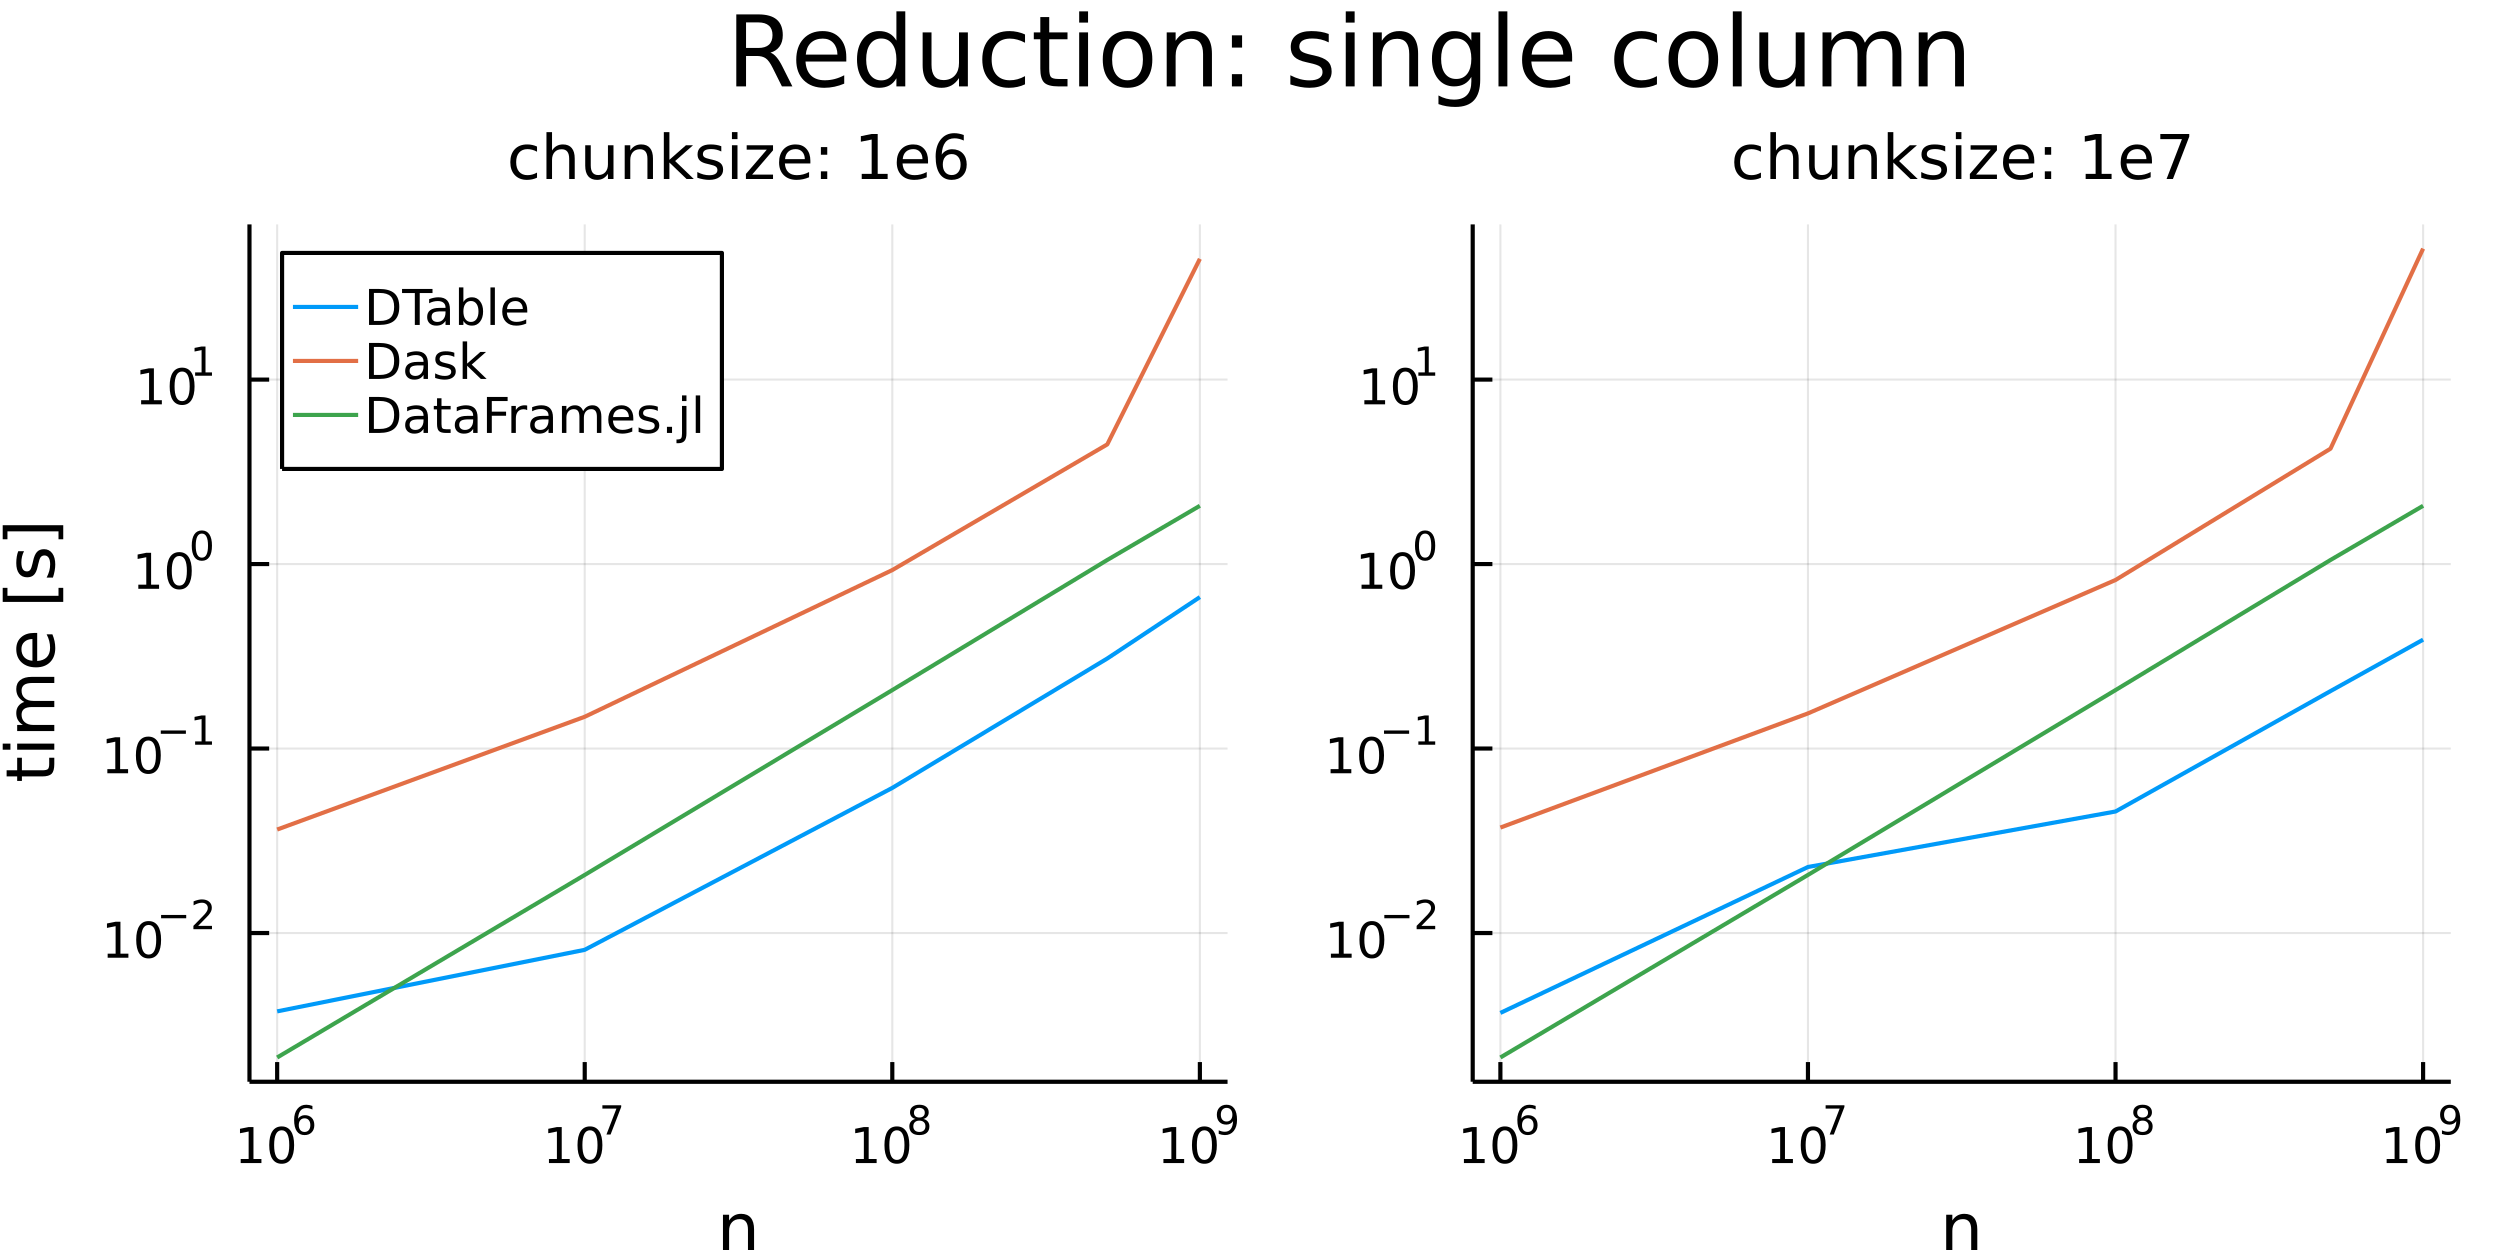 <?xml version="1.0" encoding="utf-8"?>
<svg xmlns="http://www.w3.org/2000/svg" xmlns:xlink="http://www.w3.org/1999/xlink" width="600" height="300" viewBox="0 0 2400 1200">
<rect x="0" y="0" width="2400" height="1200" fill="#333333" stroke="none"/>
<defs>
  <clipPath id="clip750">
    <rect x="0" y="0" width="2400" height="1200"/>
  </clipPath>
</defs>
<path clip-path="url(#clip750)" d="
M0 1200 L2400 1200 L2400 0 L0 0  Z
  " fill="#ffffff" fill-rule="evenodd" fill-opacity="1"/>
<defs>
  <clipPath id="clip751">
    <rect x="480" y="0" width="1681" height="1200"/>
  </clipPath>
</defs>
<path clip-path="url(#clip750)" d="
M239.492 1038.49 L1178.45 1038.49 L1178.45 215.392 L239.492 215.392  Z
  " fill="#ffffff" fill-rule="evenodd" fill-opacity="1"/>
<defs>
  <clipPath id="clip752">
    <rect x="239" y="215" width="940" height="824"/>
  </clipPath>
</defs>
<polyline clip-path="url(#clip752)" style="stroke:#000000; stroke-linecap:butt; stroke-linejoin:round; stroke-width:2; stroke-opacity:0.1; fill:none" points="
  266.066,1038.49 266.066,215.392 
  "/>
<polyline clip-path="url(#clip752)" style="stroke:#000000; stroke-linecap:butt; stroke-linejoin:round; stroke-width:2; stroke-opacity:0.1; fill:none" points="
  561.336,1038.49 561.336,215.392 
  "/>
<polyline clip-path="url(#clip752)" style="stroke:#000000; stroke-linecap:butt; stroke-linejoin:round; stroke-width:2; stroke-opacity:0.1; fill:none" points="
  856.606,1038.49 856.606,215.392 
  "/>
<polyline clip-path="url(#clip752)" style="stroke:#000000; stroke-linecap:butt; stroke-linejoin:round; stroke-width:2; stroke-opacity:0.1; fill:none" points="
  1151.88,1038.49 1151.88,215.392 
  "/>
<polyline clip-path="url(#clip750)" style="stroke:#000000; stroke-linecap:butt; stroke-linejoin:round; stroke-width:4; stroke-opacity:1; fill:none" points="
  239.492,1038.49 1178.45,1038.49 
  "/>
<polyline clip-path="url(#clip750)" style="stroke:#000000; stroke-linecap:butt; stroke-linejoin:round; stroke-width:4; stroke-opacity:1; fill:none" points="
  266.066,1038.49 266.066,1019.59 
  "/>
<polyline clip-path="url(#clip750)" style="stroke:#000000; stroke-linecap:butt; stroke-linejoin:round; stroke-width:4; stroke-opacity:1; fill:none" points="
  561.336,1038.49 561.336,1019.59 
  "/>
<polyline clip-path="url(#clip750)" style="stroke:#000000; stroke-linecap:butt; stroke-linejoin:round; stroke-width:4; stroke-opacity:1; fill:none" points="
  856.606,1038.49 856.606,1019.59 
  "/>
<polyline clip-path="url(#clip750)" style="stroke:#000000; stroke-linecap:butt; stroke-linejoin:round; stroke-width:4; stroke-opacity:1; fill:none" points="
  1151.88,1038.49 1151.88,1019.59 
  "/>
<path clip-path="url(#clip750)" d="M231.059 1112.61 L238.698 1112.61 L238.698 1086.25 L230.387 1087.91 L230.387 1083.65 L238.651 1081.99 L243.327 1081.99 L243.327 1112.61 L250.966 1112.61 L250.966 1116.55 L231.059 1116.55 L231.059 1112.61 Z" fill="#000000" fill-rule="evenodd" fill-opacity="1" /><path clip-path="url(#clip750)" d="M270.41 1085.07 Q266.799 1085.07 264.971 1088.63 Q263.165 1092.17 263.165 1099.3 Q263.165 1106.41 264.971 1109.97 Q266.799 1113.52 270.41 1113.52 Q274.045 1113.52 275.85 1109.97 Q277.679 1106.41 277.679 1099.3 Q277.679 1092.17 275.85 1088.63 Q274.045 1085.07 270.41 1085.07 M270.41 1081.36 Q276.22 1081.36 279.276 1085.97 Q282.355 1090.55 282.355 1099.3 Q282.355 1108.03 279.276 1112.64 Q276.22 1117.22 270.41 1117.22 Q264.6 1117.22 261.521 1112.64 Q258.466 1108.03 258.466 1099.3 Q258.466 1090.55 261.521 1085.97 Q264.6 1081.36 270.41 1081.36 Z" fill="#000000" fill-rule="evenodd" fill-opacity="1" /><path clip-path="url(#clip750)" d="M292.379 1073.58 Q289.821 1073.58 288.317 1075.33 Q286.831 1077.08 286.831 1080.13 Q286.831 1083.16 288.317 1084.92 Q289.821 1086.67 292.379 1086.67 Q294.937 1086.67 296.423 1084.92 Q297.928 1083.16 297.928 1080.13 Q297.928 1077.08 296.423 1075.33 Q294.937 1073.58 292.379 1073.58 M299.921 1061.68 L299.921 1065.14 Q298.492 1064.46 297.025 1064.1 Q295.577 1063.75 294.147 1063.75 Q290.386 1063.75 288.392 1066.29 Q286.417 1068.82 286.135 1073.96 Q287.245 1072.32 288.919 1071.46 Q290.593 1070.57 292.605 1070.57 Q296.837 1070.57 299.282 1073.15 Q301.746 1075.71 301.746 1080.13 Q301.746 1084.45 299.188 1087.07 Q296.63 1089.68 292.379 1089.68 Q287.508 1089.68 284.931 1085.96 Q282.355 1082.22 282.355 1075.13 Q282.355 1068.47 285.514 1064.52 Q288.674 1060.55 293.997 1060.55 Q295.426 1060.55 296.874 1060.83 Q298.341 1061.11 299.921 1061.68 Z" fill="#000000" fill-rule="evenodd" fill-opacity="1" /><path clip-path="url(#clip750)" d="M526.996 1112.61 L534.635 1112.61 L534.635 1086.25 L526.325 1087.91 L526.325 1083.65 L534.589 1081.99 L539.265 1081.99 L539.265 1112.61 L546.903 1112.61 L546.903 1116.55 L526.996 1116.55 L526.996 1112.61 Z" fill="#000000" fill-rule="evenodd" fill-opacity="1" /><path clip-path="url(#clip750)" d="M566.348 1085.07 Q562.737 1085.07 560.908 1088.63 Q559.102 1092.17 559.102 1099.3 Q559.102 1106.41 560.908 1109.97 Q562.737 1113.52 566.348 1113.52 Q569.982 1113.52 571.788 1109.97 Q573.616 1106.41 573.616 1099.3 Q573.616 1092.17 571.788 1088.63 Q569.982 1085.07 566.348 1085.07 M566.348 1081.36 Q572.158 1081.36 575.213 1085.97 Q578.292 1090.55 578.292 1099.3 Q578.292 1108.03 575.213 1112.64 Q572.158 1117.22 566.348 1117.22 Q560.538 1117.22 557.459 1112.64 Q554.403 1108.03 554.403 1099.3 Q554.403 1090.55 557.459 1085.97 Q560.538 1081.36 566.348 1081.36 Z" fill="#000000" fill-rule="evenodd" fill-opacity="1" /><path clip-path="url(#clip750)" d="M578.292 1061.06 L596.348 1061.06 L596.348 1062.67 L586.154 1089.14 L582.185 1089.14 L591.777 1064.25 L578.292 1064.25 L578.292 1061.06 Z" fill="#000000" fill-rule="evenodd" fill-opacity="1" /><path clip-path="url(#clip750)" d="M821.664 1112.61 L829.303 1112.61 L829.303 1086.25 L820.993 1087.91 L820.993 1083.65 L829.257 1081.99 L833.932 1081.99 L833.932 1112.61 L841.571 1112.61 L841.571 1116.55 L821.664 1116.55 L821.664 1112.61 Z" fill="#000000" fill-rule="evenodd" fill-opacity="1" /><path clip-path="url(#clip750)" d="M861.016 1085.07 Q857.405 1085.07 855.576 1088.63 Q853.77 1092.17 853.77 1099.3 Q853.77 1106.41 855.576 1109.97 Q857.405 1113.52 861.016 1113.52 Q864.65 1113.52 866.455 1109.97 Q868.284 1106.41 868.284 1099.3 Q868.284 1092.17 866.455 1088.63 Q864.65 1085.07 861.016 1085.07 M861.016 1081.36 Q866.826 1081.36 869.881 1085.97 Q872.96 1090.55 872.96 1099.3 Q872.96 1108.03 869.881 1112.64 Q866.826 1117.22 861.016 1117.22 Q855.205 1117.22 852.127 1112.64 Q849.071 1108.03 849.071 1099.3 Q849.071 1090.55 852.127 1085.97 Q855.205 1081.36 861.016 1081.36 Z" fill="#000000" fill-rule="evenodd" fill-opacity="1" /><path clip-path="url(#clip750)" d="M882.59 1075.8 Q879.881 1075.8 878.32 1077.25 Q876.778 1078.7 876.778 1081.24 Q876.778 1083.78 878.32 1085.23 Q879.881 1086.67 882.59 1086.67 Q885.298 1086.67 886.859 1085.23 Q888.42 1083.76 888.42 1081.24 Q888.42 1078.7 886.859 1077.25 Q885.317 1075.8 882.59 1075.8 M878.79 1074.18 Q876.345 1073.58 874.972 1071.91 Q873.618 1070.24 873.618 1067.83 Q873.618 1064.46 876.007 1062.51 Q878.414 1060.55 882.59 1060.55 Q886.784 1060.55 889.172 1062.51 Q891.561 1064.46 891.561 1067.83 Q891.561 1070.24 890.188 1071.91 Q888.834 1073.58 886.408 1074.18 Q889.153 1074.82 890.677 1076.69 Q892.219 1078.55 892.219 1081.24 Q892.219 1085.32 889.718 1087.5 Q887.235 1089.68 882.59 1089.68 Q877.944 1089.68 875.443 1087.5 Q872.96 1085.32 872.96 1081.24 Q872.96 1078.55 874.502 1076.69 Q876.044 1074.82 878.79 1074.18 M877.399 1068.19 Q877.399 1070.37 878.753 1071.59 Q880.126 1072.81 882.59 1072.81 Q885.035 1072.81 886.408 1071.59 Q887.799 1070.37 887.799 1068.19 Q887.799 1066 886.408 1064.78 Q885.035 1063.56 882.59 1063.56 Q880.126 1063.56 878.753 1064.78 Q877.399 1066 877.399 1068.19 Z" fill="#000000" fill-rule="evenodd" fill-opacity="1" /><path clip-path="url(#clip750)" d="M1116.88 1112.61 L1124.52 1112.61 L1124.52 1086.25 L1116.21 1087.91 L1116.21 1083.65 L1124.47 1081.99 L1129.15 1081.99 L1129.15 1112.61 L1136.78 1112.61 L1136.78 1116.55 L1116.88 1116.55 L1116.88 1112.61 Z" fill="#000000" fill-rule="evenodd" fill-opacity="1" /><path clip-path="url(#clip750)" d="M1156.23 1085.07 Q1152.62 1085.07 1150.79 1088.63 Q1148.98 1092.17 1148.98 1099.3 Q1148.98 1106.41 1150.79 1109.97 Q1152.62 1113.52 1156.23 1113.52 Q1159.86 1113.52 1161.67 1109.97 Q1163.5 1106.41 1163.5 1099.3 Q1163.5 1092.17 1161.67 1088.63 Q1159.86 1085.07 1156.23 1085.07 M1156.23 1081.36 Q1162.04 1081.36 1165.09 1085.97 Q1168.17 1090.55 1168.17 1099.3 Q1168.17 1108.03 1165.09 1112.64 Q1162.04 1117.22 1156.23 1117.22 Q1150.42 1117.22 1147.34 1112.64 Q1144.28 1108.03 1144.28 1099.3 Q1144.28 1090.55 1147.34 1085.97 Q1150.42 1081.36 1156.23 1081.36 Z" fill="#000000" fill-rule="evenodd" fill-opacity="1" /><path clip-path="url(#clip750)" d="M1169.98 1088.55 L1169.98 1085.09 Q1171.41 1085.77 1172.88 1086.13 Q1174.34 1086.49 1175.75 1086.49 Q1179.51 1086.49 1181.49 1083.96 Q1183.48 1081.43 1183.76 1076.27 Q1182.67 1077.89 1181 1078.76 Q1179.33 1079.62 1177.3 1079.62 Q1173.08 1079.62 1170.62 1077.08 Q1168.17 1074.52 1168.17 1070.1 Q1168.17 1065.78 1170.73 1063.16 Q1173.29 1060.55 1177.54 1060.55 Q1182.41 1060.55 1184.97 1064.29 Q1187.55 1068.02 1187.55 1075.13 Q1187.55 1081.76 1184.39 1085.73 Q1181.24 1089.68 1175.92 1089.68 Q1174.49 1089.68 1173.03 1089.4 Q1171.56 1089.12 1169.98 1088.55 M1177.54 1076.65 Q1180.1 1076.65 1181.58 1074.9 Q1183.09 1073.15 1183.09 1070.1 Q1183.09 1067.08 1181.58 1065.33 Q1180.1 1063.56 1177.54 1063.56 Q1174.98 1063.56 1173.48 1065.33 Q1171.99 1067.08 1171.99 1070.1 Q1171.99 1073.15 1173.48 1074.9 Q1174.98 1076.65 1177.54 1076.65 Z" fill="#000000" fill-rule="evenodd" fill-opacity="1" /><path clip-path="url(#clip750)" d="M723.899 1180.26 L723.899 1201.78 L718.042 1201.78 L718.042 1180.45 Q718.042 1175.39 716.069 1172.88 Q714.095 1170.36 710.149 1170.36 Q705.406 1170.36 702.669 1173.39 Q699.932 1176.41 699.932 1181.63 L699.932 1201.78 L694.043 1201.78 L694.043 1166.13 L699.932 1166.13 L699.932 1171.67 Q702.032 1168.45 704.865 1166.86 Q707.73 1165.27 711.454 1165.27 Q717.597 1165.27 720.748 1169.09 Q723.899 1172.88 723.899 1180.26 Z" fill="#000000" fill-rule="evenodd" fill-opacity="1" /><polyline clip-path="url(#clip752)" style="stroke:#000000; stroke-linecap:butt; stroke-linejoin:round; stroke-width:2; stroke-opacity:0.1; fill:none" points="
  239.492,895.702 1178.45,895.702 
  "/>
<polyline clip-path="url(#clip752)" style="stroke:#000000; stroke-linecap:butt; stroke-linejoin:round; stroke-width:2; stroke-opacity:0.1; fill:none" points="
  239.492,718.604 1178.45,718.604 
  "/>
<polyline clip-path="url(#clip752)" style="stroke:#000000; stroke-linecap:butt; stroke-linejoin:round; stroke-width:2; stroke-opacity:0.1; fill:none" points="
  239.492,541.506 1178.45,541.506 
  "/>
<polyline clip-path="url(#clip752)" style="stroke:#000000; stroke-linecap:butt; stroke-linejoin:round; stroke-width:2; stroke-opacity:0.1; fill:none" points="
  239.492,364.407 1178.45,364.407 
  "/>
<polyline clip-path="url(#clip750)" style="stroke:#000000; stroke-linecap:butt; stroke-linejoin:round; stroke-width:4; stroke-opacity:1; fill:none" points="
  239.492,1038.49 239.492,215.392 
  "/>
<polyline clip-path="url(#clip750)" style="stroke:#000000; stroke-linecap:butt; stroke-linejoin:round; stroke-width:4; stroke-opacity:1; fill:none" points="
  239.492,895.702 258.39,895.702 
  "/>
<polyline clip-path="url(#clip750)" style="stroke:#000000; stroke-linecap:butt; stroke-linejoin:round; stroke-width:4; stroke-opacity:1; fill:none" points="
  239.492,718.604 258.39,718.604 
  "/>
<polyline clip-path="url(#clip750)" style="stroke:#000000; stroke-linecap:butt; stroke-linejoin:round; stroke-width:4; stroke-opacity:1; fill:none" points="
  239.492,541.506 258.39,541.506 
  "/>
<polyline clip-path="url(#clip750)" style="stroke:#000000; stroke-linecap:butt; stroke-linejoin:round; stroke-width:4; stroke-opacity:1; fill:none" points="
  239.492,364.407 258.39,364.407 
  "/>
<path clip-path="url(#clip750)" d="M103.352 915.495 L110.991 915.495 L110.991 889.129 L102.681 890.796 L102.681 886.537 L110.945 884.87 L115.621 884.87 L115.621 915.495 L123.26 915.495 L123.26 919.43 L103.352 919.43 L103.352 915.495 Z" fill="#000000" fill-rule="evenodd" fill-opacity="1" /><path clip-path="url(#clip750)" d="M142.704 887.949 Q139.093 887.949 137.264 891.513 Q135.459 895.055 135.459 902.185 Q135.459 909.291 137.264 912.856 Q139.093 916.397 142.704 916.397 Q146.338 916.397 148.144 912.856 Q149.972 909.291 149.972 902.185 Q149.972 895.055 148.144 891.513 Q146.338 887.949 142.704 887.949 M142.704 884.245 Q148.514 884.245 151.57 888.851 Q154.648 893.435 154.648 902.185 Q154.648 910.911 151.57 915.518 Q148.514 920.101 142.704 920.101 Q136.894 920.101 133.815 915.518 Q130.76 910.911 130.76 902.185 Q130.76 893.435 133.815 888.851 Q136.894 884.245 142.704 884.245 Z" fill="#000000" fill-rule="evenodd" fill-opacity="1" /><path clip-path="url(#clip750)" d="M154.648 878.346 L178.76 878.346 L178.76 881.544 L154.648 881.544 L154.648 878.346 Z" fill="#000000" fill-rule="evenodd" fill-opacity="1" /><path clip-path="url(#clip750)" d="M190.233 888.822 L203.492 888.822 L203.492 892.019 L185.662 892.019 L185.662 888.822 Q187.825 886.584 191.549 882.822 Q195.292 879.042 196.251 877.951 Q198.076 875.901 198.79 874.491 Q199.524 873.061 199.524 871.688 Q199.524 869.45 197.944 868.04 Q196.383 866.629 193.863 866.629 Q192.076 866.629 190.082 867.25 Q188.107 867.87 185.85 869.13 L185.85 865.294 Q188.145 864.372 190.139 863.902 Q192.132 863.432 193.787 863.432 Q198.151 863.432 200.746 865.613 Q203.342 867.795 203.342 871.444 Q203.342 873.174 202.683 874.735 Q202.044 876.277 200.332 878.384 Q199.862 878.929 197.342 881.544 Q194.822 884.139 190.233 888.822 Z" fill="#000000" fill-rule="evenodd" fill-opacity="1" /><path clip-path="url(#clip750)" d="M103.051 738.396 L110.69 738.396 L110.69 712.031 L102.38 713.697 L102.38 709.438 L110.644 707.772 L115.32 707.772 L115.32 738.396 L122.959 738.396 L122.959 742.332 L103.051 742.332 L103.051 738.396 Z" fill="#000000" fill-rule="evenodd" fill-opacity="1" /><path clip-path="url(#clip750)" d="M142.403 710.85 Q138.792 710.85 136.963 714.415 Q135.158 717.957 135.158 725.086 Q135.158 732.193 136.963 735.757 Q138.792 739.299 142.403 739.299 Q146.037 739.299 147.843 735.757 Q149.672 732.193 149.672 725.086 Q149.672 717.957 147.843 714.415 Q146.037 710.85 142.403 710.85 M142.403 707.147 Q148.213 707.147 151.269 711.753 Q154.347 716.336 154.347 725.086 Q154.347 733.813 151.269 738.42 Q148.213 743.003 142.403 743.003 Q136.593 743.003 133.514 738.42 Q130.459 733.813 130.459 725.086 Q130.459 716.336 133.514 711.753 Q136.593 707.147 142.403 707.147 Z" fill="#000000" fill-rule="evenodd" fill-opacity="1" /><path clip-path="url(#clip750)" d="M154.347 701.248 L178.459 701.248 L178.459 704.445 L154.347 704.445 L154.347 701.248 Z" fill="#000000" fill-rule="evenodd" fill-opacity="1" /><path clip-path="url(#clip750)" d="M187.317 711.724 L193.524 711.724 L193.524 690.302 L186.772 691.656 L186.772 688.195 L193.486 686.841 L197.286 686.841 L197.286 711.724 L203.492 711.724 L203.492 714.921 L187.317 714.921 L187.317 711.724 Z" fill="#000000" fill-rule="evenodd" fill-opacity="1" /><path clip-path="url(#clip750)" d="M132.787 561.298 L140.425 561.298 L140.425 534.932 L132.115 536.599 L132.115 532.34 L140.379 530.673 L145.055 530.673 L145.055 561.298 L152.694 561.298 L152.694 565.233 L132.787 565.233 L132.787 561.298 Z" fill="#000000" fill-rule="evenodd" fill-opacity="1" /><path clip-path="url(#clip750)" d="M172.138 533.752 Q168.527 533.752 166.698 537.317 Q164.893 540.858 164.893 547.988 Q164.893 555.094 166.698 558.659 Q168.527 562.201 172.138 562.201 Q175.772 562.201 177.578 558.659 Q179.407 555.094 179.407 547.988 Q179.407 540.858 177.578 537.317 Q175.772 533.752 172.138 533.752 M172.138 530.048 Q177.948 530.048 181.004 534.655 Q184.083 539.238 184.083 547.988 Q184.083 556.715 181.004 561.321 Q177.948 565.904 172.138 565.904 Q166.328 565.904 163.249 561.321 Q160.194 556.715 160.194 547.988 Q160.194 539.238 163.249 534.655 Q166.328 530.048 172.138 530.048 Z" fill="#000000" fill-rule="evenodd" fill-opacity="1" /><path clip-path="url(#clip750)" d="M193.787 512.244 Q190.853 512.244 189.368 515.141 Q187.901 518.018 187.901 523.811 Q187.901 529.585 189.368 532.481 Q190.853 535.359 193.787 535.359 Q196.74 535.359 198.207 532.481 Q199.693 529.585 199.693 523.811 Q199.693 518.018 198.207 515.141 Q196.74 512.244 193.787 512.244 M193.787 509.235 Q198.508 509.235 200.991 512.978 Q203.492 516.702 203.492 523.811 Q203.492 530.902 200.991 534.644 Q198.508 538.368 193.787 538.368 Q189.067 538.368 186.565 534.644 Q184.083 530.902 184.083 523.811 Q184.083 516.702 186.565 512.978 Q189.067 509.235 193.787 509.235 Z" fill="#000000" fill-rule="evenodd" fill-opacity="1" /><path clip-path="url(#clip750)" d="M135.476 384.2 L143.115 384.2 L143.115 357.834 L134.805 359.501 L134.805 355.242 L143.069 353.575 L147.744 353.575 L147.744 384.2 L155.383 384.2 L155.383 388.135 L135.476 388.135 L135.476 384.2 Z" fill="#000000" fill-rule="evenodd" fill-opacity="1" /><path clip-path="url(#clip750)" d="M174.828 356.654 Q171.217 356.654 169.388 360.218 Q167.582 363.76 167.582 370.89 Q167.582 377.996 169.388 381.561 Q171.217 385.102 174.828 385.102 Q178.462 385.102 180.267 381.561 Q182.096 377.996 182.096 370.89 Q182.096 363.76 180.267 360.218 Q178.462 356.654 174.828 356.654 M174.828 352.95 Q180.638 352.95 183.693 357.556 Q186.772 362.14 186.772 370.89 Q186.772 379.616 183.693 384.223 Q180.638 388.806 174.828 388.806 Q169.018 388.806 165.939 384.223 Q162.883 379.616 162.883 370.89 Q162.883 362.14 165.939 357.556 Q169.018 352.95 174.828 352.95 Z" fill="#000000" fill-rule="evenodd" fill-opacity="1" /><path clip-path="url(#clip750)" d="M187.317 357.527 L193.524 357.527 L193.524 336.105 L186.772 337.459 L186.772 333.999 L193.486 332.644 L197.286 332.644 L197.286 357.527 L203.492 357.527 L203.492 360.724 L187.317 360.724 L187.317 357.527 Z" fill="#000000" fill-rule="evenodd" fill-opacity="1" /><path clip-path="url(#clip750)" d="M6.355 739.485 L16.476 739.485 L16.476 727.422 L21.028 727.422 L21.028 739.485 L40.379 739.485 Q44.74 739.485 45.981 738.308 Q47.223 737.098 47.223 733.438 L47.223 727.422 L52.124 727.422 L52.124 733.438 Q52.124 740.218 49.61 742.796 Q47.063 745.374 40.379 745.374 L21.028 745.374 L21.028 749.671 L16.476 749.671 L16.476 745.374 L6.355 745.374 L6.355 739.485 Z" fill="#000000" fill-rule="evenodd" fill-opacity="1" /><path clip-path="url(#clip750)" d="M16.476 719.72 L16.476 713.864 L52.124 713.864 L52.124 719.72 L16.476 719.72 M2.599 719.72 L2.599 713.864 L10.015 713.864 L10.015 719.72 L2.599 719.72 Z" fill="#000000" fill-rule="evenodd" fill-opacity="1" /><path clip-path="url(#clip750)" d="M23.319 673.855 Q19.373 671.659 17.495 668.603 Q15.617 665.548 15.617 661.41 Q15.617 655.84 19.532 652.816 Q23.415 649.793 30.608 649.793 L52.124 649.793 L52.124 655.681 L30.799 655.681 Q25.675 655.681 23.192 657.495 Q20.709 659.309 20.709 663.033 Q20.709 667.585 23.733 670.227 Q26.757 672.868 31.977 672.868 L52.124 672.868 L52.124 678.757 L30.799 678.757 Q25.643 678.757 23.192 680.571 Q20.709 682.385 20.709 686.173 Q20.709 690.661 23.765 693.302 Q26.789 695.944 31.977 695.944 L52.124 695.944 L52.124 701.832 L16.476 701.832 L16.476 695.944 L22.014 695.944 Q18.736 693.939 17.176 691.138 Q15.617 688.337 15.617 684.486 Q15.617 680.603 17.59 677.897 Q19.564 675.16 23.319 673.855 Z" fill="#000000" fill-rule="evenodd" fill-opacity="1" /><path clip-path="url(#clip750)" d="M32.836 607.62 L35.701 607.62 L35.701 634.547 Q41.748 634.165 44.931 630.918 Q48.082 627.64 48.082 621.815 Q48.082 618.442 47.254 615.291 Q46.427 612.108 44.772 608.988 L50.31 608.988 Q51.647 612.14 52.347 615.45 Q53.047 618.76 53.047 622.166 Q53.047 630.696 48.082 635.693 Q43.117 640.658 34.65 640.658 Q25.897 640.658 20.773 635.947 Q15.617 631.205 15.617 623.184 Q15.617 615.991 20.264 611.821 Q24.879 607.62 32.836 607.62 M31.117 613.476 Q26.311 613.54 23.447 616.182 Q20.582 618.792 20.582 623.12 Q20.582 628.022 23.351 630.982 Q26.12 633.91 31.149 634.356 L31.117 613.476 Z" fill="#000000" fill-rule="evenodd" fill-opacity="1" /><path clip-path="url(#clip750)" d="M2.599 577.828 L2.599 564.333 L7.15 564.333 L7.15 571.972 L56.166 571.972 L56.166 564.333 L60.718 564.333 L60.718 577.828 L2.599 577.828 Z" fill="#000000" fill-rule="evenodd" fill-opacity="1" /><path clip-path="url(#clip750)" d="M17.526 529.131 L23.065 529.131 Q21.792 531.613 21.155 534.287 Q20.518 536.961 20.518 539.825 Q20.518 544.186 21.855 546.382 Q23.192 548.546 25.866 548.546 Q27.903 548.546 29.08 546.987 Q30.226 545.427 31.276 540.716 L31.722 538.711 Q33.059 532.473 35.51 529.863 Q37.929 527.221 42.289 527.221 Q47.254 527.221 50.151 531.168 Q53.047 535.083 53.047 541.958 Q53.047 544.822 52.474 547.941 Q51.933 551.029 50.819 554.466 L44.772 554.466 Q46.459 551.22 47.318 548.069 Q48.146 544.918 48.146 541.83 Q48.146 537.693 46.745 535.465 Q45.313 533.237 42.735 533.237 Q40.348 533.237 39.075 534.86 Q37.801 536.451 36.624 541.894 L36.146 543.931 Q35 549.374 32.645 551.793 Q30.258 554.212 26.12 554.212 Q21.091 554.212 18.354 550.647 Q15.617 547.082 15.617 540.525 Q15.617 537.279 16.094 534.414 Q16.572 531.55 17.526 529.131 Z" fill="#000000" fill-rule="evenodd" fill-opacity="1" /><path clip-path="url(#clip750)" d="M2.599 504.209 L60.718 504.209 L60.718 517.704 L56.166 517.704 L56.166 510.097 L7.15 510.097 L7.15 517.704 L2.599 517.704 L2.599 504.209 Z" fill="#000000" fill-rule="evenodd" fill-opacity="1" /><path clip-path="url(#clip750)" d="M515.54 140.677 L515.54 145.654 Q513.283 144.41 510.998 143.802 Q508.741 143.165 506.426 143.165 Q501.246 143.165 498.382 146.464 Q495.517 149.734 495.517 155.665 Q495.517 161.597 498.382 164.896 Q501.246 168.165 506.426 168.165 Q508.741 168.165 510.998 167.558 Q513.283 166.921 515.54 165.677 L515.54 170.596 Q513.312 171.637 510.911 172.158 Q508.538 172.679 505.847 172.679 Q498.527 172.679 494.215 168.078 Q489.904 163.478 489.904 155.665 Q489.904 147.737 494.244 143.194 Q498.613 138.652 506.194 138.652 Q508.654 138.652 510.998 139.172 Q513.341 139.664 515.54 140.677 Z" fill="#000000" fill-rule="evenodd" fill-opacity="1" /><path clip-path="url(#clip750)" d="M551.738 152.28 L551.738 171.84 L546.414 171.84 L546.414 152.454 Q546.414 147.853 544.62 145.567 Q542.826 143.281 539.238 143.281 Q534.927 143.281 532.438 146.03 Q529.95 148.779 529.95 153.524 L529.95 171.84 L524.597 171.84 L524.597 126.817 L529.95 126.817 L529.95 144.467 Q531.86 141.545 534.435 140.098 Q537.039 138.652 540.424 138.652 Q546.009 138.652 548.874 142.124 Q551.738 145.567 551.738 152.28 Z" fill="#000000" fill-rule="evenodd" fill-opacity="1" /><path clip-path="url(#clip750)" d="M561.807 159.051 L561.807 139.433 L567.132 139.433 L567.132 158.848 Q567.132 163.449 568.926 165.764 Q570.719 168.05 574.307 168.05 Q578.619 168.05 581.107 165.301 Q583.624 162.552 583.624 157.807 L583.624 139.433 L588.949 139.433 L588.949 171.84 L583.624 171.84 L583.624 166.863 Q581.686 169.815 579.111 171.261 Q576.564 172.679 573.179 172.679 Q567.594 172.679 564.701 169.207 Q561.807 165.735 561.807 159.051 M575.204 138.652 L575.204 138.652 Z" fill="#000000" fill-rule="evenodd" fill-opacity="1" /><path clip-path="url(#clip750)" d="M626.853 152.28 L626.853 171.84 L621.529 171.84 L621.529 152.454 Q621.529 147.853 619.735 145.567 Q617.941 143.281 614.353 143.281 Q610.042 143.281 607.554 146.03 Q605.065 148.779 605.065 153.524 L605.065 171.84 L599.712 171.84 L599.712 139.433 L605.065 139.433 L605.065 144.467 Q606.975 141.545 609.55 140.098 Q612.154 138.652 615.54 138.652 Q621.124 138.652 623.989 142.124 Q626.853 145.567 626.853 152.28 Z" fill="#000000" fill-rule="evenodd" fill-opacity="1" /><path clip-path="url(#clip750)" d="M637.27 126.817 L642.623 126.817 L642.623 153.408 L658.508 139.433 L665.308 139.433 L648.121 154.595 L666.031 171.84 L659.087 171.84 L642.623 156.013 L642.623 171.84 L637.27 171.84 L637.27 126.817 Z" fill="#000000" fill-rule="evenodd" fill-opacity="1" /><path clip-path="url(#clip750)" d="M692.449 140.388 L692.449 145.422 Q690.192 144.265 687.762 143.686 Q685.331 143.108 682.727 143.108 Q678.763 143.108 676.766 144.323 Q674.799 145.538 674.799 147.969 Q674.799 149.82 676.217 150.891 Q677.634 151.933 681.917 152.888 L683.74 153.293 Q689.411 154.508 691.784 156.736 Q694.185 158.935 694.185 162.899 Q694.185 167.413 690.597 170.046 Q687.038 172.679 680.788 172.679 Q678.184 172.679 675.349 172.158 Q672.542 171.666 669.417 170.654 L669.417 165.156 Q672.368 166.69 675.233 167.471 Q678.097 168.223 680.904 168.223 Q684.666 168.223 686.691 166.95 Q688.717 165.648 688.717 163.304 Q688.717 161.134 687.241 159.977 Q685.794 158.819 680.846 157.749 L678.994 157.315 Q674.046 156.273 671.847 154.132 Q669.648 151.962 669.648 148.2 Q669.648 143.628 672.889 141.14 Q676.13 138.652 682.09 138.652 Q685.042 138.652 687.646 139.086 Q690.25 139.52 692.449 140.388 Z" fill="#000000" fill-rule="evenodd" fill-opacity="1" /><path clip-path="url(#clip750)" d="M702.663 139.433 L707.987 139.433 L707.987 171.84 L702.663 171.84 L702.663 139.433 M702.663 126.817 L707.987 126.817 L707.987 133.559 L702.663 133.559 L702.663 126.817 Z" fill="#000000" fill-rule="evenodd" fill-opacity="1" /><path clip-path="url(#clip750)" d="M716.812 139.433 L742.102 139.433 L742.102 144.294 L722.079 167.587 L742.102 167.587 L742.102 171.84 L716.089 171.84 L716.089 166.979 L736.112 143.686 L716.812 143.686 L716.812 139.433 Z" fill="#000000" fill-rule="evenodd" fill-opacity="1" /><path clip-path="url(#clip750)" d="M777.952 154.305 L777.952 156.91 L753.473 156.91 Q753.82 162.407 756.772 165.301 Q759.752 168.165 765.047 168.165 Q768.114 168.165 770.979 167.413 Q773.872 166.661 776.708 165.156 L776.708 170.191 Q773.843 171.406 770.834 172.043 Q767.825 172.679 764.729 172.679 Q756.974 172.679 752.431 168.165 Q747.918 163.651 747.918 155.955 Q747.918 147.998 752.2 143.339 Q756.511 138.652 763.803 138.652 Q770.342 138.652 774.133 142.876 Q777.952 147.072 777.952 154.305 M772.628 152.743 Q772.57 148.374 770.169 145.77 Q767.796 143.165 763.861 143.165 Q759.405 143.165 756.714 145.683 Q754.052 148.2 753.647 152.772 L772.628 152.743 Z" fill="#000000" fill-rule="evenodd" fill-opacity="1" /><path clip-path="url(#clip750)" d="M788.05 164.491 L794.156 164.491 L794.156 171.84 L788.05 171.84 L788.05 164.491 M788.05 141.198 L794.156 141.198 L794.156 148.547 L788.05 148.547 L788.05 141.198 Z" fill="#000000" fill-rule="evenodd" fill-opacity="1" /><path clip-path="url(#clip750)" d="M827.257 166.921 L836.806 166.921 L836.806 133.964 L826.418 136.047 L826.418 130.723 L836.748 128.64 L842.593 128.64 L842.593 166.921 L852.142 166.921 L852.142 171.84 L827.257 171.84 L827.257 166.921 Z" fill="#000000" fill-rule="evenodd" fill-opacity="1" /><path clip-path="url(#clip750)" d="M890.915 154.305 L890.915 156.91 L866.435 156.91 Q866.783 162.407 869.734 165.301 Q872.714 168.165 878.009 168.165 Q881.077 168.165 883.941 167.413 Q886.835 166.661 889.67 165.156 L889.67 170.191 Q886.806 171.406 883.796 172.043 Q880.787 172.679 877.691 172.679 Q869.937 172.679 865.394 168.165 Q860.88 163.651 860.88 155.955 Q860.88 147.998 865.162 143.339 Q869.474 138.652 876.765 138.652 Q883.305 138.652 887.095 142.876 Q890.915 147.072 890.915 154.305 M885.59 152.743 Q885.533 148.374 883.131 145.77 Q880.758 143.165 876.823 143.165 Q872.367 143.165 869.676 145.683 Q867.014 148.2 866.609 152.772 L885.59 152.743 Z" fill="#000000" fill-rule="evenodd" fill-opacity="1" /><path clip-path="url(#clip750)" d="M913.629 147.911 Q909.693 147.911 907.379 150.602 Q905.093 153.293 905.093 157.98 Q905.093 162.639 907.379 165.359 Q909.693 168.05 913.629 168.05 Q917.564 168.05 919.85 165.359 Q922.164 162.639 922.164 157.98 Q922.164 153.293 919.85 150.602 Q917.564 147.911 913.629 147.911 M925.231 129.595 L925.231 134.919 Q923.032 133.877 920.775 133.327 Q918.547 132.778 916.348 132.778 Q910.561 132.778 907.494 136.684 Q904.456 140.59 904.022 148.489 Q905.729 145.972 908.304 144.641 Q910.88 143.281 913.976 143.281 Q920.486 143.281 924.248 147.245 Q928.038 151.18 928.038 157.98 Q928.038 164.635 924.103 168.657 Q920.168 172.679 913.629 172.679 Q906.134 172.679 902.17 166.95 Q898.206 161.192 898.206 150.283 Q898.206 140.04 903.067 133.964 Q907.928 127.859 916.117 127.859 Q918.316 127.859 920.544 128.293 Q922.801 128.727 925.231 129.595 Z" fill="#000000" fill-rule="evenodd" fill-opacity="1" /><polyline clip-path="url(#clip752)" style="stroke:#009af9; stroke-linecap:butt; stroke-linejoin:round; stroke-width:4; stroke-opacity:1; fill:none" points="
  266.066,970.915 561.336,911.809 856.606,756.391 1062.99,632.156 1151.88,573.218 
  "/>
<polyline clip-path="url(#clip752)" style="stroke:#e26f46; stroke-linecap:butt; stroke-linejoin:round; stroke-width:4; stroke-opacity:1; fill:none" points="
  266.066,796.359 561.336,688.098 856.606,547.259 1062.99,426.617 1151.88,248.497 
  "/>
<polyline clip-path="url(#clip752)" style="stroke:#3da44d; stroke-linecap:butt; stroke-linejoin:round; stroke-width:4; stroke-opacity:1; fill:none" points="
  266.066,1015.19 561.336,839.931 856.606,662.473 1062.99,537.572 1151.88,485.541 
  "/>
<path clip-path="url(#clip750)" d="
M270.791 450.189 L693.034 450.189 L693.034 242.829 L270.791 242.829  Z
  " fill="#ffffff" fill-rule="evenodd" fill-opacity="1"/>
<polyline clip-path="url(#clip750)" style="stroke:#000000; stroke-linecap:butt; stroke-linejoin:round; stroke-width:4; stroke-opacity:1; fill:none" points="
  270.791,450.189 693.034,450.189 693.034,242.829 270.791,242.829 270.791,450.189 
  "/>
<polyline clip-path="url(#clip750)" style="stroke:#009af9; stroke-linecap:butt; stroke-linejoin:round; stroke-width:4; stroke-opacity:1; fill:none" points="
  281.224,294.669 343.821,294.669 
  "/>
<path clip-path="url(#clip750)" d="M358.93 281.231 L358.93 308.106 L364.578 308.106 Q371.73 308.106 375.041 304.865 Q378.374 301.625 378.374 294.634 Q378.374 287.69 375.041 284.472 Q371.73 281.231 364.578 281.231 L358.93 281.231 M354.254 277.389 L363.86 277.389 Q373.906 277.389 378.605 281.578 Q383.304 285.745 383.304 294.634 Q383.304 303.569 378.582 307.759 Q373.86 311.949 363.86 311.949 L354.254 311.949 L354.254 277.389 Z" fill="#000000" fill-rule="evenodd" fill-opacity="1" /><path clip-path="url(#clip750)" d="M385.966 277.389 L415.202 277.389 L415.202 281.324 L402.934 281.324 L402.934 311.949 L398.235 311.949 L398.235 281.324 L385.966 281.324 L385.966 277.389 Z" fill="#000000" fill-rule="evenodd" fill-opacity="1" /><path clip-path="url(#clip750)" d="M423.466 298.916 Q418.304 298.916 416.314 300.097 Q414.323 301.277 414.323 304.125 Q414.323 306.393 415.804 307.736 Q417.309 309.055 419.878 309.055 Q423.42 309.055 425.55 306.555 Q427.702 304.032 427.702 299.865 L427.702 298.916 L423.466 298.916 M431.962 297.157 L431.962 311.949 L427.702 311.949 L427.702 308.013 Q426.244 310.375 424.068 311.509 Q421.892 312.62 418.744 312.62 Q414.763 312.62 412.402 310.398 Q410.064 308.152 410.064 304.402 Q410.064 300.027 412.98 297.805 Q415.92 295.583 421.73 295.583 L427.702 295.583 L427.702 295.166 Q427.702 292.227 425.758 290.629 Q423.837 289.009 420.341 289.009 Q418.119 289.009 416.013 289.541 Q413.906 290.074 411.962 291.139 L411.962 287.203 Q414.3 286.301 416.499 285.861 Q418.698 285.398 420.781 285.398 Q426.406 285.398 429.184 288.315 Q431.962 291.231 431.962 297.157 Z" fill="#000000" fill-rule="evenodd" fill-opacity="1" /><path clip-path="url(#clip750)" d="M459.346 299.009 Q459.346 294.31 457.401 291.648 Q455.48 288.963 452.1 288.963 Q448.721 288.963 446.776 291.648 Q444.855 294.31 444.855 299.009 Q444.855 303.708 446.776 306.393 Q448.721 309.055 452.1 309.055 Q455.48 309.055 457.401 306.393 Q459.346 303.708 459.346 299.009 M444.855 289.958 Q446.198 287.643 448.235 286.532 Q450.295 285.398 453.142 285.398 Q457.864 285.398 460.804 289.148 Q463.767 292.898 463.767 299.009 Q463.767 305.12 460.804 308.87 Q457.864 312.62 453.142 312.62 Q450.295 312.62 448.235 311.509 Q446.198 310.375 444.855 308.06 L444.855 311.949 L440.573 311.949 L440.573 275.93 L444.855 275.93 L444.855 289.958 Z" fill="#000000" fill-rule="evenodd" fill-opacity="1" /><path clip-path="url(#clip750)" d="M470.827 275.93 L475.086 275.93 L475.086 311.949 L470.827 311.949 L470.827 275.93 Z" fill="#000000" fill-rule="evenodd" fill-opacity="1" /><path clip-path="url(#clip750)" d="M506.174 297.921 L506.174 300.004 L486.591 300.004 Q486.869 304.402 489.23 306.717 Q491.614 309.009 495.85 309.009 Q498.304 309.009 500.595 308.407 Q502.91 307.805 505.179 306.601 L505.179 310.629 Q502.887 311.601 500.48 312.111 Q498.072 312.62 495.596 312.62 Q489.392 312.62 485.758 309.009 Q482.147 305.398 482.147 299.24 Q482.147 292.875 485.572 289.148 Q489.021 285.398 494.855 285.398 Q500.086 285.398 503.119 288.777 Q506.174 292.134 506.174 297.921 M501.915 296.671 Q501.869 293.176 499.947 291.092 Q498.049 289.009 494.901 289.009 Q491.336 289.009 489.184 291.023 Q487.054 293.037 486.73 296.694 L501.915 296.671 Z" fill="#000000" fill-rule="evenodd" fill-opacity="1" /><polyline clip-path="url(#clip750)" style="stroke:#e26f46; stroke-linecap:butt; stroke-linejoin:round; stroke-width:4; stroke-opacity:1; fill:none" points="
  281.224,346.509 343.821,346.509 
  "/>
<path clip-path="url(#clip750)" d="M358.93 333.071 L358.93 359.946 L364.578 359.946 Q371.73 359.946 375.041 356.705 Q378.374 353.465 378.374 346.474 Q378.374 339.53 375.041 336.312 Q371.73 333.071 364.578 333.071 L358.93 333.071 M354.254 329.229 L363.86 329.229 Q373.906 329.229 378.605 333.418 Q383.304 337.585 383.304 346.474 Q383.304 355.409 378.582 359.599 Q373.86 363.789 363.86 363.789 L354.254 363.789 L354.254 329.229 Z" fill="#000000" fill-rule="evenodd" fill-opacity="1" /><path clip-path="url(#clip750)" d="M402.355 350.756 Q397.193 350.756 395.203 351.937 Q393.212 353.117 393.212 355.965 Q393.212 358.233 394.693 359.576 Q396.198 360.895 398.767 360.895 Q402.309 360.895 404.439 358.395 Q406.591 355.872 406.591 351.705 L406.591 350.756 L402.355 350.756 M410.851 348.997 L410.851 363.789 L406.591 363.789 L406.591 359.853 Q405.133 362.215 402.957 363.349 Q400.781 364.46 397.633 364.46 Q393.652 364.46 391.291 362.238 Q388.953 359.992 388.953 356.242 Q388.953 351.867 391.869 349.645 Q394.809 347.423 400.619 347.423 L406.591 347.423 L406.591 347.006 Q406.591 344.067 404.647 342.469 Q402.726 340.849 399.23 340.849 Q397.008 340.849 394.902 341.381 Q392.795 341.914 390.851 342.979 L390.851 339.043 Q393.189 338.141 395.388 337.701 Q397.587 337.238 399.67 337.238 Q405.295 337.238 408.073 340.155 Q410.851 343.071 410.851 348.997 Z" fill="#000000" fill-rule="evenodd" fill-opacity="1" /><path clip-path="url(#clip750)" d="M436.151 338.627 L436.151 342.654 Q434.346 341.729 432.401 341.266 Q430.457 340.803 428.374 340.803 Q425.202 340.803 423.605 341.775 Q422.031 342.747 422.031 344.692 Q422.031 346.173 423.165 347.029 Q424.3 347.863 427.726 348.627 L429.184 348.951 Q433.721 349.923 435.619 351.705 Q437.54 353.465 437.54 356.636 Q437.54 360.247 434.67 362.353 Q431.823 364.46 426.823 364.46 Q424.739 364.46 422.471 364.043 Q420.226 363.65 417.726 362.84 L417.726 358.441 Q420.087 359.668 422.378 360.293 Q424.67 360.895 426.915 360.895 Q429.925 360.895 431.545 359.877 Q433.165 358.835 433.165 356.96 Q433.165 355.224 431.985 354.298 Q430.827 353.372 426.869 352.516 L425.388 352.168 Q421.429 351.335 419.67 349.622 Q417.911 347.886 417.911 344.877 Q417.911 341.219 420.503 339.229 Q423.096 337.238 427.864 337.238 Q430.225 337.238 432.309 337.585 Q434.392 337.932 436.151 338.627 Z" fill="#000000" fill-rule="evenodd" fill-opacity="1" /><path clip-path="url(#clip750)" d="M444.161 327.77 L448.443 327.77 L448.443 349.043 L461.151 337.863 L466.591 337.863 L452.841 349.992 L467.17 363.789 L461.614 363.789 L448.443 351.127 L448.443 363.789 L444.161 363.789 L444.161 327.77 Z" fill="#000000" fill-rule="evenodd" fill-opacity="1" /><polyline clip-path="url(#clip750)" style="stroke:#3da44d; stroke-linecap:butt; stroke-linejoin:round; stroke-width:4; stroke-opacity:1; fill:none" points="
  281.224,398.349 343.821,398.349 
  "/>
<path clip-path="url(#clip750)" d="M358.93 384.911 L358.93 411.786 L364.578 411.786 Q371.73 411.786 375.041 408.545 Q378.374 405.305 378.374 398.314 Q378.374 391.37 375.041 388.152 Q371.73 384.911 364.578 384.911 L358.93 384.911 M354.254 381.069 L363.86 381.069 Q373.906 381.069 378.605 385.258 Q383.304 389.425 383.304 398.314 Q383.304 407.249 378.582 411.439 Q373.86 415.629 363.86 415.629 L354.254 415.629 L354.254 381.069 Z" fill="#000000" fill-rule="evenodd" fill-opacity="1" /><path clip-path="url(#clip750)" d="M402.355 402.596 Q397.193 402.596 395.203 403.777 Q393.212 404.957 393.212 407.805 Q393.212 410.073 394.693 411.416 Q396.198 412.735 398.767 412.735 Q402.309 412.735 404.439 410.235 Q406.591 407.712 406.591 403.545 L406.591 402.596 L402.355 402.596 M410.851 400.837 L410.851 415.629 L406.591 415.629 L406.591 411.693 Q405.133 414.055 402.957 415.189 Q400.781 416.3 397.633 416.3 Q393.652 416.3 391.291 414.078 Q388.953 411.832 388.953 408.082 Q388.953 403.707 391.869 401.485 Q394.809 399.263 400.619 399.263 L406.591 399.263 L406.591 398.846 Q406.591 395.907 404.647 394.309 Q402.726 392.689 399.23 392.689 Q397.008 392.689 394.902 393.221 Q392.795 393.754 390.851 394.819 L390.851 390.883 Q393.189 389.981 395.388 389.541 Q397.587 389.078 399.67 389.078 Q405.295 389.078 408.073 391.995 Q410.851 394.911 410.851 400.837 Z" fill="#000000" fill-rule="evenodd" fill-opacity="1" /><path clip-path="url(#clip750)" d="M423.837 382.342 L423.837 389.703 L432.61 389.703 L432.61 393.013 L423.837 393.013 L423.837 407.087 Q423.837 410.258 424.693 411.161 Q425.573 412.064 428.235 412.064 L432.61 412.064 L432.61 415.629 L428.235 415.629 Q423.304 415.629 421.429 413.8 Q419.554 411.948 419.554 407.087 L419.554 393.013 L416.429 393.013 L416.429 389.703 L419.554 389.703 L419.554 382.342 L423.837 382.342 Z" fill="#000000" fill-rule="evenodd" fill-opacity="1" /><path clip-path="url(#clip750)" d="M449.994 402.596 Q444.832 402.596 442.841 403.777 Q440.85 404.957 440.85 407.805 Q440.85 410.073 442.332 411.416 Q443.837 412.735 446.406 412.735 Q449.948 412.735 452.077 410.235 Q454.23 407.712 454.23 403.545 L454.23 402.596 L449.994 402.596 M458.489 400.837 L458.489 415.629 L454.23 415.629 L454.23 411.693 Q452.772 414.055 450.596 415.189 Q448.42 416.3 445.272 416.3 Q441.29 416.3 438.929 414.078 Q436.591 411.832 436.591 408.082 Q436.591 403.707 439.508 401.485 Q442.448 399.263 448.258 399.263 L454.23 399.263 L454.23 398.846 Q454.23 395.907 452.286 394.309 Q450.364 392.689 446.869 392.689 Q444.647 392.689 442.54 393.221 Q440.434 393.754 438.489 394.819 L438.489 390.883 Q440.827 389.981 443.026 389.541 Q445.225 389.078 447.309 389.078 Q452.934 389.078 455.711 391.995 Q458.489 394.911 458.489 400.837 Z" fill="#000000" fill-rule="evenodd" fill-opacity="1" /><path clip-path="url(#clip750)" d="M467.448 381.069 L487.309 381.069 L487.309 385.004 L472.123 385.004 L472.123 395.189 L485.827 395.189 L485.827 399.124 L472.123 399.124 L472.123 415.629 L467.448 415.629 L467.448 381.069 Z" fill="#000000" fill-rule="evenodd" fill-opacity="1" /><path clip-path="url(#clip750)" d="M506.105 393.684 Q505.387 393.268 504.531 393.082 Q503.697 392.874 502.679 392.874 Q499.068 392.874 497.123 395.235 Q495.202 397.573 495.202 401.971 L495.202 415.629 L490.92 415.629 L490.92 389.703 L495.202 389.703 L495.202 393.731 Q496.545 391.37 498.697 390.235 Q500.85 389.078 503.929 389.078 Q504.369 389.078 504.901 389.147 Q505.433 389.194 506.082 389.309 L506.105 393.684 Z" fill="#000000" fill-rule="evenodd" fill-opacity="1" /><path clip-path="url(#clip750)" d="M522.355 402.596 Q517.193 402.596 515.202 403.777 Q513.211 404.957 513.211 407.805 Q513.211 410.073 514.693 411.416 Q516.197 412.735 518.767 412.735 Q522.308 412.735 524.438 410.235 Q526.591 407.712 526.591 403.545 L526.591 402.596 L522.355 402.596 M530.85 400.837 L530.85 415.629 L526.591 415.629 L526.591 411.693 Q525.132 414.055 522.956 415.189 Q520.781 416.3 517.632 416.3 Q513.651 416.3 511.29 414.078 Q508.952 411.832 508.952 408.082 Q508.952 403.707 511.869 401.485 Q514.808 399.263 520.619 399.263 L526.591 399.263 L526.591 398.846 Q526.591 395.907 524.646 394.309 Q522.725 392.689 519.23 392.689 Q517.007 392.689 514.901 393.221 Q512.794 393.754 510.85 394.819 L510.85 390.883 Q513.188 389.981 515.387 389.541 Q517.586 389.078 519.669 389.078 Q525.294 389.078 528.072 391.995 Q530.85 394.911 530.85 400.837 Z" fill="#000000" fill-rule="evenodd" fill-opacity="1" /><path clip-path="url(#clip750)" d="M559.808 394.68 Q561.405 391.809 563.628 390.444 Q565.85 389.078 568.859 389.078 Q572.91 389.078 575.109 391.925 Q577.308 394.749 577.308 399.981 L577.308 415.629 L573.026 415.629 L573.026 400.119 Q573.026 396.393 571.706 394.587 Q570.387 392.782 567.678 392.782 Q564.368 392.782 562.447 394.981 Q560.526 397.18 560.526 400.976 L560.526 415.629 L556.243 415.629 L556.243 400.119 Q556.243 396.369 554.924 394.587 Q553.604 392.782 550.85 392.782 Q547.586 392.782 545.665 395.004 Q543.743 397.203 543.743 400.976 L543.743 415.629 L539.461 415.629 L539.461 389.703 L543.743 389.703 L543.743 393.731 Q545.202 391.346 547.239 390.212 Q549.276 389.078 552.077 389.078 Q554.901 389.078 556.868 390.513 Q558.859 391.948 559.808 394.68 Z" fill="#000000" fill-rule="evenodd" fill-opacity="1" /><path clip-path="url(#clip750)" d="M607.979 401.601 L607.979 403.684 L588.396 403.684 Q588.674 408.082 591.035 410.397 Q593.419 412.689 597.655 412.689 Q600.109 412.689 602.4 412.087 Q604.715 411.485 606.984 410.281 L606.984 414.309 Q604.692 415.281 602.285 415.791 Q599.877 416.3 597.401 416.3 Q591.197 416.3 587.563 412.689 Q583.952 409.078 583.952 402.92 Q583.952 396.555 587.377 392.828 Q590.826 389.078 596.66 389.078 Q601.891 389.078 604.924 392.457 Q607.979 395.814 607.979 401.601 M603.72 400.351 Q603.674 396.856 601.752 394.772 Q599.854 392.689 596.706 392.689 Q593.141 392.689 590.989 394.703 Q588.859 396.717 588.535 400.374 L603.72 400.351 Z" fill="#000000" fill-rule="evenodd" fill-opacity="1" /><path clip-path="url(#clip750)" d="M631.498 390.467 L631.498 394.494 Q629.692 393.569 627.748 393.106 Q625.803 392.643 623.72 392.643 Q620.549 392.643 618.951 393.615 Q617.377 394.587 617.377 396.532 Q617.377 398.013 618.512 398.869 Q619.646 399.703 623.072 400.467 L624.53 400.791 Q629.067 401.763 630.965 403.545 Q632.886 405.305 632.886 408.476 Q632.886 412.087 630.016 414.193 Q627.169 416.3 622.169 416.3 Q620.086 416.3 617.817 415.883 Q615.572 415.49 613.072 414.68 L613.072 410.281 Q615.433 411.508 617.724 412.133 Q620.016 412.735 622.261 412.735 Q625.271 412.735 626.891 411.717 Q628.511 410.675 628.511 408.8 Q628.511 407.064 627.331 406.138 Q626.174 405.212 622.215 404.356 L620.734 404.008 Q616.775 403.175 615.016 401.462 Q613.257 399.726 613.257 396.717 Q613.257 393.059 615.849 391.069 Q618.442 389.078 623.211 389.078 Q625.572 389.078 627.655 389.425 Q629.738 389.772 631.498 390.467 Z" fill="#000000" fill-rule="evenodd" fill-opacity="1" /><path clip-path="url(#clip750)" d="M640.271 409.749 L645.155 409.749 L645.155 415.629 L640.271 415.629 L640.271 409.749 Z" fill="#000000" fill-rule="evenodd" fill-opacity="1" /><path clip-path="url(#clip750)" d="M654.738 389.703 L658.997 389.703 L658.997 416.092 Q658.997 421.045 657.099 423.267 Q655.224 425.49 651.034 425.49 L649.414 425.49 L649.414 421.879 L650.548 421.879 Q652.979 421.879 653.859 420.744 Q654.738 419.633 654.738 416.092 L654.738 389.703 M654.738 379.61 L658.997 379.61 L658.997 385.004 L654.738 385.004 L654.738 379.61 Z" fill="#000000" fill-rule="evenodd" fill-opacity="1" /><path clip-path="url(#clip750)" d="M667.909 379.61 L672.169 379.61 L672.169 415.629 L667.909 415.629 L667.909 379.61 Z" fill="#000000" fill-rule="evenodd" fill-opacity="1" /><path clip-path="url(#clip750)" d="
M1413.8 1038.49 L2352.76 1038.49 L2352.76 215.392 L1413.8 215.392  Z
  " fill="#ffffff" fill-rule="evenodd" fill-opacity="1"/>
<defs>
  <clipPath id="clip753">
    <rect x="1413" y="215" width="940" height="824"/>
  </clipPath>
</defs>
<polyline clip-path="url(#clip753)" style="stroke:#000000; stroke-linecap:butt; stroke-linejoin:round; stroke-width:2; stroke-opacity:0.1; fill:none" points="
  1440.37,1038.49 1440.37,215.392 
  "/>
<polyline clip-path="url(#clip753)" style="stroke:#000000; stroke-linecap:butt; stroke-linejoin:round; stroke-width:2; stroke-opacity:0.1; fill:none" points="
  1735.64,1038.49 1735.64,215.392 
  "/>
<polyline clip-path="url(#clip753)" style="stroke:#000000; stroke-linecap:butt; stroke-linejoin:round; stroke-width:2; stroke-opacity:0.1; fill:none" points="
  2030.91,1038.49 2030.91,215.392 
  "/>
<polyline clip-path="url(#clip753)" style="stroke:#000000; stroke-linecap:butt; stroke-linejoin:round; stroke-width:2; stroke-opacity:0.1; fill:none" points="
  2326.18,1038.49 2326.18,215.392 
  "/>
<polyline clip-path="url(#clip750)" style="stroke:#000000; stroke-linecap:butt; stroke-linejoin:round; stroke-width:4; stroke-opacity:1; fill:none" points="
  1413.8,1038.49 2352.76,1038.49 
  "/>
<polyline clip-path="url(#clip750)" style="stroke:#000000; stroke-linecap:butt; stroke-linejoin:round; stroke-width:4; stroke-opacity:1; fill:none" points="
  1440.37,1038.49 1440.37,1019.59 
  "/>
<polyline clip-path="url(#clip750)" style="stroke:#000000; stroke-linecap:butt; stroke-linejoin:round; stroke-width:4; stroke-opacity:1; fill:none" points="
  1735.64,1038.49 1735.64,1019.59 
  "/>
<polyline clip-path="url(#clip750)" style="stroke:#000000; stroke-linecap:butt; stroke-linejoin:round; stroke-width:4; stroke-opacity:1; fill:none" points="
  2030.91,1038.49 2030.91,1019.59 
  "/>
<polyline clip-path="url(#clip750)" style="stroke:#000000; stroke-linecap:butt; stroke-linejoin:round; stroke-width:4; stroke-opacity:1; fill:none" points="
  2326.18,1038.49 2326.18,1019.59 
  "/>
<path clip-path="url(#clip750)" d="M1405.36 1112.61 L1413 1112.61 L1413 1086.25 L1404.69 1087.91 L1404.69 1083.65 L1412.96 1081.99 L1417.63 1081.99 L1417.63 1112.61 L1425.27 1112.61 L1425.27 1116.55 L1405.36 1116.55 L1405.36 1112.61 Z" fill="#000000" fill-rule="evenodd" fill-opacity="1" /><path clip-path="url(#clip750)" d="M1444.72 1085.07 Q1441.11 1085.07 1439.28 1088.63 Q1437.47 1092.17 1437.47 1099.3 Q1437.47 1106.41 1439.28 1109.97 Q1441.11 1113.52 1444.72 1113.52 Q1448.35 1113.52 1450.16 1109.97 Q1451.98 1106.41 1451.98 1099.3 Q1451.98 1092.17 1450.16 1088.63 Q1448.35 1085.07 1444.72 1085.07 M1444.72 1081.36 Q1450.53 1081.36 1453.58 1085.97 Q1456.66 1090.55 1456.66 1099.3 Q1456.66 1108.03 1453.58 1112.64 Q1450.53 1117.22 1444.72 1117.22 Q1438.91 1117.22 1435.83 1112.64 Q1432.77 1108.03 1432.77 1099.3 Q1432.77 1090.55 1435.83 1085.97 Q1438.91 1081.36 1444.72 1081.36 Z" fill="#000000" fill-rule="evenodd" fill-opacity="1" /><path clip-path="url(#clip750)" d="M1466.69 1073.58 Q1464.13 1073.58 1462.62 1075.33 Q1461.14 1077.08 1461.14 1080.13 Q1461.14 1083.16 1462.62 1084.92 Q1464.13 1086.67 1466.69 1086.67 Q1469.24 1086.67 1470.73 1084.92 Q1472.23 1083.16 1472.23 1080.13 Q1472.23 1077.08 1470.73 1075.33 Q1469.24 1073.58 1466.69 1073.58 M1474.23 1061.68 L1474.23 1065.14 Q1472.8 1064.46 1471.33 1064.1 Q1469.88 1063.75 1468.45 1063.75 Q1464.69 1063.75 1462.7 1066.29 Q1460.72 1068.82 1460.44 1073.96 Q1461.55 1072.32 1463.22 1071.46 Q1464.9 1070.57 1466.91 1070.57 Q1471.14 1070.57 1473.59 1073.15 Q1476.05 1075.71 1476.05 1080.13 Q1476.05 1084.45 1473.49 1087.07 Q1470.94 1089.68 1466.69 1089.68 Q1461.81 1089.68 1459.24 1085.96 Q1456.66 1082.22 1456.66 1075.13 Q1456.66 1068.47 1459.82 1064.52 Q1462.98 1060.55 1468.3 1060.55 Q1469.73 1060.55 1471.18 1060.83 Q1472.65 1061.11 1474.23 1061.68 Z" fill="#000000" fill-rule="evenodd" fill-opacity="1" /><path clip-path="url(#clip750)" d="M1701.3 1112.61 L1708.94 1112.61 L1708.94 1086.25 L1700.63 1087.91 L1700.63 1083.65 L1708.89 1081.99 L1713.57 1081.99 L1713.57 1112.61 L1721.21 1112.61 L1721.21 1116.55 L1701.3 1116.55 L1701.3 1112.61 Z" fill="#000000" fill-rule="evenodd" fill-opacity="1" /><path clip-path="url(#clip750)" d="M1740.65 1085.07 Q1737.04 1085.07 1735.21 1088.63 Q1733.41 1092.17 1733.41 1099.3 Q1733.41 1106.41 1735.21 1109.97 Q1737.04 1113.52 1740.65 1113.52 Q1744.29 1113.52 1746.09 1109.97 Q1747.92 1106.41 1747.92 1099.3 Q1747.92 1092.17 1746.09 1088.63 Q1744.29 1085.07 1740.65 1085.07 M1740.65 1081.36 Q1746.46 1081.36 1749.52 1085.97 Q1752.6 1090.55 1752.6 1099.3 Q1752.6 1108.03 1749.52 1112.64 Q1746.46 1117.22 1740.65 1117.22 Q1734.84 1117.22 1731.76 1112.64 Q1728.71 1108.03 1728.71 1099.3 Q1728.71 1090.55 1731.76 1085.97 Q1734.84 1081.36 1740.65 1081.36 Z" fill="#000000" fill-rule="evenodd" fill-opacity="1" /><path clip-path="url(#clip750)" d="M1752.6 1061.06 L1770.65 1061.06 L1770.65 1062.67 L1760.46 1089.14 L1756.49 1089.14 L1766.08 1064.25 L1752.6 1064.25 L1752.6 1061.06 Z" fill="#000000" fill-rule="evenodd" fill-opacity="1" /><path clip-path="url(#clip750)" d="M1995.97 1112.61 L2003.61 1112.61 L2003.61 1086.25 L1995.3 1087.91 L1995.3 1083.65 L2003.56 1081.99 L2008.24 1081.99 L2008.24 1112.61 L2015.88 1112.61 L2015.88 1116.55 L1995.97 1116.55 L1995.97 1112.61 Z" fill="#000000" fill-rule="evenodd" fill-opacity="1" /><path clip-path="url(#clip750)" d="M2035.32 1085.07 Q2031.71 1085.07 2029.88 1088.63 Q2028.08 1092.17 2028.08 1099.3 Q2028.08 1106.41 2029.88 1109.97 Q2031.71 1113.52 2035.32 1113.52 Q2038.96 1113.52 2040.76 1109.97 Q2042.59 1106.41 2042.59 1099.3 Q2042.59 1092.17 2040.76 1088.63 Q2038.96 1085.07 2035.32 1085.07 M2035.32 1081.36 Q2041.13 1081.36 2044.19 1085.97 Q2047.27 1090.55 2047.27 1099.3 Q2047.27 1108.03 2044.19 1112.64 Q2041.13 1117.22 2035.32 1117.22 Q2029.51 1117.22 2026.43 1112.64 Q2023.38 1108.03 2023.38 1099.3 Q2023.38 1090.55 2026.43 1085.97 Q2029.51 1081.36 2035.32 1081.36 Z" fill="#000000" fill-rule="evenodd" fill-opacity="1" /><path clip-path="url(#clip750)" d="M2056.9 1075.8 Q2054.19 1075.8 2052.63 1077.25 Q2051.08 1078.7 2051.08 1081.24 Q2051.08 1083.78 2052.63 1085.23 Q2054.19 1086.67 2056.9 1086.67 Q2059.6 1086.67 2061.16 1085.23 Q2062.73 1083.76 2062.73 1081.24 Q2062.73 1078.7 2061.16 1077.25 Q2059.62 1075.8 2056.9 1075.8 M2053.1 1074.18 Q2050.65 1073.58 2049.28 1071.91 Q2047.92 1070.24 2047.92 1067.83 Q2047.92 1064.46 2050.31 1062.51 Q2052.72 1060.55 2056.9 1060.55 Q2061.09 1060.55 2063.48 1062.51 Q2065.87 1064.46 2065.87 1067.83 Q2065.87 1070.24 2064.49 1071.91 Q2063.14 1073.58 2060.71 1074.18 Q2063.46 1074.82 2064.98 1076.69 Q2066.53 1078.55 2066.53 1081.24 Q2066.53 1085.32 2064.02 1087.5 Q2061.54 1089.68 2056.9 1089.68 Q2052.25 1089.68 2049.75 1087.5 Q2047.27 1085.32 2047.27 1081.24 Q2047.27 1078.55 2048.81 1076.69 Q2050.35 1074.82 2053.1 1074.18 M2051.7 1068.19 Q2051.7 1070.37 2053.06 1071.59 Q2054.43 1072.81 2056.9 1072.81 Q2059.34 1072.81 2060.71 1071.59 Q2062.11 1070.37 2062.11 1068.19 Q2062.11 1066 2060.71 1064.78 Q2059.34 1063.56 2056.9 1063.56 Q2054.43 1063.56 2053.06 1064.78 Q2051.7 1066 2051.7 1068.19 Z" fill="#000000" fill-rule="evenodd" fill-opacity="1" /><path clip-path="url(#clip750)" d="M2291.18 1112.61 L2298.82 1112.61 L2298.82 1086.25 L2290.51 1087.91 L2290.51 1083.65 L2298.78 1081.99 L2303.45 1081.99 L2303.45 1112.61 L2311.09 1112.61 L2311.09 1116.55 L2291.18 1116.55 L2291.18 1112.61 Z" fill="#000000" fill-rule="evenodd" fill-opacity="1" /><path clip-path="url(#clip750)" d="M2330.53 1085.07 Q2326.92 1085.07 2325.1 1088.63 Q2323.29 1092.17 2323.29 1099.3 Q2323.29 1106.41 2325.1 1109.97 Q2326.92 1113.52 2330.53 1113.52 Q2334.17 1113.52 2335.97 1109.97 Q2337.8 1106.41 2337.8 1099.3 Q2337.8 1092.17 2335.97 1088.63 Q2334.17 1085.07 2330.53 1085.07 M2330.53 1081.36 Q2336.35 1081.36 2339.4 1085.97 Q2342.48 1090.55 2342.48 1099.3 Q2342.48 1108.03 2339.4 1112.64 Q2336.35 1117.22 2330.53 1117.22 Q2324.72 1117.22 2321.65 1112.64 Q2318.59 1108.03 2318.59 1099.3 Q2318.59 1090.55 2321.65 1085.97 Q2324.72 1081.36 2330.53 1081.36 Z" fill="#000000" fill-rule="evenodd" fill-opacity="1" /><path clip-path="url(#clip750)" d="M2344.28 1088.55 L2344.28 1085.09 Q2345.71 1085.77 2347.18 1086.13 Q2348.65 1086.49 2350.06 1086.49 Q2353.82 1086.49 2355.8 1083.96 Q2357.79 1081.43 2358.07 1076.27 Q2356.98 1077.89 2355.31 1078.76 Q2353.63 1079.62 2351.6 1079.62 Q2347.39 1079.62 2344.92 1077.08 Q2342.48 1074.52 2342.48 1070.1 Q2342.48 1065.78 2345.04 1063.16 Q2347.59 1060.55 2351.85 1060.55 Q2356.72 1060.55 2359.27 1064.29 Q2361.85 1068.02 2361.85 1075.13 Q2361.85 1081.76 2358.69 1085.73 Q2355.55 1089.68 2350.23 1089.68 Q2348.8 1089.68 2347.33 1089.4 Q2345.86 1089.12 2344.28 1088.55 M2351.85 1076.65 Q2354.4 1076.65 2355.89 1074.9 Q2357.39 1073.15 2357.39 1070.1 Q2357.39 1067.08 2355.89 1065.33 Q2354.4 1063.56 2351.85 1063.56 Q2349.29 1063.56 2347.78 1065.33 Q2346.3 1067.08 2346.3 1070.1 Q2346.3 1073.15 2347.78 1074.9 Q2349.29 1076.65 2351.85 1076.65 Z" fill="#000000" fill-rule="evenodd" fill-opacity="1" /><path clip-path="url(#clip750)" d="M1898.2 1180.26 L1898.2 1201.78 L1892.35 1201.78 L1892.35 1180.45 Q1892.35 1175.39 1890.37 1172.88 Q1888.4 1170.36 1884.45 1170.36 Q1879.71 1170.36 1876.97 1173.39 Q1874.24 1176.41 1874.24 1181.63 L1874.24 1201.78 L1868.35 1201.78 L1868.35 1166.13 L1874.24 1166.13 L1874.24 1171.67 Q1876.34 1168.45 1879.17 1166.86 Q1882.04 1165.27 1885.76 1165.27 Q1891.9 1165.27 1895.05 1169.09 Q1898.2 1172.88 1898.2 1180.26 Z" fill="#000000" fill-rule="evenodd" fill-opacity="1" /><polyline clip-path="url(#clip753)" style="stroke:#000000; stroke-linecap:butt; stroke-linejoin:round; stroke-width:2; stroke-opacity:0.1; fill:none" points="
  1413.8,895.702 2352.76,895.702 
  "/>
<polyline clip-path="url(#clip753)" style="stroke:#000000; stroke-linecap:butt; stroke-linejoin:round; stroke-width:2; stroke-opacity:0.1; fill:none" points="
  1413.8,718.604 2352.76,718.604 
  "/>
<polyline clip-path="url(#clip753)" style="stroke:#000000; stroke-linecap:butt; stroke-linejoin:round; stroke-width:2; stroke-opacity:0.1; fill:none" points="
  1413.8,541.506 2352.76,541.506 
  "/>
<polyline clip-path="url(#clip753)" style="stroke:#000000; stroke-linecap:butt; stroke-linejoin:round; stroke-width:2; stroke-opacity:0.1; fill:none" points="
  1413.8,364.407 2352.76,364.407 
  "/>
<polyline clip-path="url(#clip750)" style="stroke:#000000; stroke-linecap:butt; stroke-linejoin:round; stroke-width:4; stroke-opacity:1; fill:none" points="
  1413.8,1038.49 1413.8,215.392 
  "/>
<polyline clip-path="url(#clip750)" style="stroke:#000000; stroke-linecap:butt; stroke-linejoin:round; stroke-width:4; stroke-opacity:1; fill:none" points="
  1413.8,895.702 1432.7,895.702 
  "/>
<polyline clip-path="url(#clip750)" style="stroke:#000000; stroke-linecap:butt; stroke-linejoin:round; stroke-width:4; stroke-opacity:1; fill:none" points="
  1413.8,718.604 1432.7,718.604 
  "/>
<polyline clip-path="url(#clip750)" style="stroke:#000000; stroke-linecap:butt; stroke-linejoin:round; stroke-width:4; stroke-opacity:1; fill:none" points="
  1413.8,541.506 1432.7,541.506 
  "/>
<polyline clip-path="url(#clip750)" style="stroke:#000000; stroke-linecap:butt; stroke-linejoin:round; stroke-width:4; stroke-opacity:1; fill:none" points="
  1413.8,364.407 1432.7,364.407 
  "/>
<path clip-path="url(#clip750)" d="M1277.66 915.495 L1285.3 915.495 L1285.3 889.129 L1276.99 890.796 L1276.99 886.537 L1285.25 884.87 L1289.93 884.87 L1289.93 915.495 L1297.57 915.495 L1297.57 919.43 L1277.66 919.43 L1277.66 915.495 Z" fill="#000000" fill-rule="evenodd" fill-opacity="1" /><path clip-path="url(#clip750)" d="M1317.01 887.949 Q1313.4 887.949 1311.57 891.513 Q1309.76 895.055 1309.76 902.185 Q1309.76 909.291 1311.57 912.856 Q1313.4 916.397 1317.01 916.397 Q1320.64 916.397 1322.45 912.856 Q1324.28 909.291 1324.28 902.185 Q1324.28 895.055 1322.45 891.513 Q1320.64 887.949 1317.01 887.949 M1317.01 884.245 Q1322.82 884.245 1325.88 888.851 Q1328.95 893.435 1328.95 902.185 Q1328.95 910.911 1325.88 915.518 Q1322.82 920.101 1317.01 920.101 Q1311.2 920.101 1308.12 915.518 Q1305.07 910.911 1305.07 902.185 Q1305.07 893.435 1308.12 888.851 Q1311.2 884.245 1317.01 884.245 Z" fill="#000000" fill-rule="evenodd" fill-opacity="1" /><path clip-path="url(#clip750)" d="M1328.95 878.346 L1353.07 878.346 L1353.07 881.544 L1328.95 881.544 L1328.95 878.346 Z" fill="#000000" fill-rule="evenodd" fill-opacity="1" /><path clip-path="url(#clip750)" d="M1364.54 888.822 L1377.8 888.822 L1377.8 892.019 L1359.97 892.019 L1359.97 888.822 Q1362.13 886.584 1365.86 882.822 Q1369.6 879.042 1370.56 877.951 Q1372.38 875.901 1373.1 874.491 Q1373.83 873.061 1373.83 871.688 Q1373.83 869.45 1372.25 868.04 Q1370.69 866.629 1368.17 866.629 Q1366.38 866.629 1364.39 867.25 Q1362.41 867.87 1360.16 869.13 L1360.16 865.294 Q1362.45 864.372 1364.44 863.902 Q1366.44 863.432 1368.09 863.432 Q1372.46 863.432 1375.05 865.613 Q1377.65 867.795 1377.65 871.444 Q1377.65 873.174 1376.99 874.735 Q1376.35 876.277 1374.64 878.384 Q1374.17 878.929 1371.65 881.544 Q1369.13 884.139 1364.54 888.822 Z" fill="#000000" fill-rule="evenodd" fill-opacity="1" /><path clip-path="url(#clip750)" d="M1277.36 738.396 L1285 738.396 L1285 712.031 L1276.69 713.697 L1276.69 709.438 L1284.95 707.772 L1289.63 707.772 L1289.63 738.396 L1297.26 738.396 L1297.26 742.332 L1277.36 742.332 L1277.36 738.396 Z" fill="#000000" fill-rule="evenodd" fill-opacity="1" /><path clip-path="url(#clip750)" d="M1316.71 710.85 Q1313.1 710.85 1311.27 714.415 Q1309.46 717.957 1309.46 725.086 Q1309.46 732.193 1311.27 735.757 Q1313.1 739.299 1316.71 739.299 Q1320.34 739.299 1322.15 735.757 Q1323.98 732.193 1323.98 725.086 Q1323.98 717.957 1322.15 714.415 Q1320.34 710.85 1316.71 710.85 M1316.71 707.147 Q1322.52 707.147 1325.57 711.753 Q1328.65 716.336 1328.65 725.086 Q1328.65 733.813 1325.57 738.42 Q1322.52 743.003 1316.71 743.003 Q1310.9 743.003 1307.82 738.42 Q1304.76 733.813 1304.76 725.086 Q1304.76 716.336 1307.82 711.753 Q1310.9 707.147 1316.71 707.147 Z" fill="#000000" fill-rule="evenodd" fill-opacity="1" /><path clip-path="url(#clip750)" d="M1328.65 701.248 L1352.77 701.248 L1352.77 704.445 L1328.65 704.445 L1328.65 701.248 Z" fill="#000000" fill-rule="evenodd" fill-opacity="1" /><path clip-path="url(#clip750)" d="M1361.62 711.724 L1367.83 711.724 L1367.83 690.302 L1361.08 691.656 L1361.08 688.195 L1367.79 686.841 L1371.59 686.841 L1371.59 711.724 L1377.8 711.724 L1377.8 714.921 L1361.62 714.921 L1361.62 711.724 Z" fill="#000000" fill-rule="evenodd" fill-opacity="1" /><path clip-path="url(#clip750)" d="M1307.09 561.298 L1314.73 561.298 L1314.73 534.932 L1306.42 536.599 L1306.42 532.34 L1314.69 530.673 L1319.36 530.673 L1319.36 561.298 L1327 561.298 L1327 565.233 L1307.09 565.233 L1307.09 561.298 Z" fill="#000000" fill-rule="evenodd" fill-opacity="1" /><path clip-path="url(#clip750)" d="M1346.44 533.752 Q1342.83 533.752 1341 537.317 Q1339.2 540.858 1339.2 547.988 Q1339.2 555.094 1341 558.659 Q1342.83 562.201 1346.44 562.201 Q1350.08 562.201 1351.88 558.659 Q1353.71 555.094 1353.71 547.988 Q1353.71 540.858 1351.88 537.317 Q1350.08 533.752 1346.44 533.752 M1346.44 530.048 Q1352.25 530.048 1355.31 534.655 Q1358.39 539.238 1358.39 547.988 Q1358.39 556.715 1355.31 561.321 Q1352.25 565.904 1346.44 565.904 Q1340.63 565.904 1337.56 561.321 Q1334.5 556.715 1334.5 547.988 Q1334.5 539.238 1337.56 534.655 Q1340.63 530.048 1346.44 530.048 Z" fill="#000000" fill-rule="evenodd" fill-opacity="1" /><path clip-path="url(#clip750)" d="M1368.09 512.244 Q1365.16 512.244 1363.67 515.141 Q1362.21 518.018 1362.21 523.811 Q1362.21 529.585 1363.67 532.481 Q1365.16 535.359 1368.09 535.359 Q1371.05 535.359 1372.51 532.481 Q1374 529.585 1374 523.811 Q1374 518.018 1372.51 515.141 Q1371.05 512.244 1368.09 512.244 M1368.09 509.235 Q1372.81 509.235 1375.3 512.978 Q1377.8 516.702 1377.8 523.811 Q1377.8 530.902 1375.3 534.644 Q1372.81 538.368 1368.09 538.368 Q1363.37 538.368 1360.87 534.644 Q1358.39 530.902 1358.39 523.811 Q1358.39 516.702 1360.87 512.978 Q1363.37 509.235 1368.09 509.235 Z" fill="#000000" fill-rule="evenodd" fill-opacity="1" /><path clip-path="url(#clip750)" d="M1309.78 384.2 L1317.42 384.2 L1317.42 357.834 L1309.11 359.501 L1309.11 355.242 L1317.37 353.575 L1322.05 353.575 L1322.05 384.2 L1329.69 384.2 L1329.69 388.135 L1309.78 388.135 L1309.78 384.2 Z" fill="#000000" fill-rule="evenodd" fill-opacity="1" /><path clip-path="url(#clip750)" d="M1349.13 356.654 Q1345.52 356.654 1343.69 360.218 Q1341.89 363.76 1341.89 370.89 Q1341.89 377.996 1343.69 381.561 Q1345.52 385.102 1349.13 385.102 Q1352.77 385.102 1354.57 381.561 Q1356.4 377.996 1356.4 370.89 Q1356.4 363.76 1354.57 360.218 Q1352.77 356.654 1349.13 356.654 M1349.13 352.95 Q1354.94 352.95 1358 357.556 Q1361.08 362.14 1361.08 370.89 Q1361.08 379.616 1358 384.223 Q1354.94 388.806 1349.13 388.806 Q1343.32 388.806 1340.24 384.223 Q1337.19 379.616 1337.19 370.89 Q1337.19 362.14 1340.24 357.556 Q1343.32 352.95 1349.13 352.95 Z" fill="#000000" fill-rule="evenodd" fill-opacity="1" /><path clip-path="url(#clip750)" d="M1361.62 357.527 L1367.83 357.527 L1367.83 336.105 L1361.08 337.459 L1361.08 333.999 L1367.79 332.644 L1371.59 332.644 L1371.59 357.527 L1377.8 357.527 L1377.8 360.724 L1361.62 360.724 L1361.62 357.527 Z" fill="#000000" fill-rule="evenodd" fill-opacity="1" /><path clip-path="url(#clip750)" d="M1690.51 140.677 L1690.51 145.654 Q1688.25 144.41 1685.97 143.802 Q1683.71 143.165 1681.4 143.165 Q1676.22 143.165 1673.35 146.464 Q1670.49 149.734 1670.49 155.665 Q1670.49 161.597 1673.35 164.896 Q1676.22 168.165 1681.4 168.165 Q1683.71 168.165 1685.97 167.558 Q1688.25 166.921 1690.51 165.677 L1690.51 170.596 Q1688.28 171.637 1685.88 172.158 Q1683.51 172.679 1680.82 172.679 Q1673.5 172.679 1669.19 168.078 Q1664.88 163.478 1664.88 155.665 Q1664.88 147.737 1669.22 143.194 Q1673.58 138.652 1681.17 138.652 Q1683.63 138.652 1685.97 139.172 Q1688.31 139.664 1690.51 140.677 Z" fill="#000000" fill-rule="evenodd" fill-opacity="1" /><path clip-path="url(#clip750)" d="M1726.71 152.28 L1726.71 171.84 L1721.39 171.84 L1721.39 152.454 Q1721.39 147.853 1719.59 145.567 Q1717.8 143.281 1714.21 143.281 Q1709.9 143.281 1707.41 146.03 Q1704.92 148.779 1704.92 153.524 L1704.92 171.84 L1699.57 171.84 L1699.57 126.817 L1704.92 126.817 L1704.92 144.467 Q1706.83 141.545 1709.41 140.098 Q1712.01 138.652 1715.4 138.652 Q1720.98 138.652 1723.85 142.124 Q1726.71 145.567 1726.71 152.28 Z" fill="#000000" fill-rule="evenodd" fill-opacity="1" /><path clip-path="url(#clip750)" d="M1736.78 159.051 L1736.78 139.433 L1742.1 139.433 L1742.1 158.848 Q1742.1 163.449 1743.9 165.764 Q1745.69 168.05 1749.28 168.05 Q1753.59 168.05 1756.08 165.301 Q1758.6 162.552 1758.6 157.807 L1758.6 139.433 L1763.92 139.433 L1763.92 171.84 L1758.6 171.84 L1758.6 166.863 Q1756.66 169.815 1754.08 171.261 Q1751.54 172.679 1748.15 172.679 Q1742.57 172.679 1739.67 169.207 Q1736.78 165.735 1736.78 159.051 M1750.18 138.652 L1750.18 138.652 Z" fill="#000000" fill-rule="evenodd" fill-opacity="1" /><path clip-path="url(#clip750)" d="M1801.82 152.28 L1801.82 171.84 L1796.5 171.84 L1796.5 152.454 Q1796.5 147.853 1794.71 145.567 Q1792.91 143.281 1789.32 143.281 Q1785.01 143.281 1782.53 146.03 Q1780.04 148.779 1780.04 153.524 L1780.04 171.84 L1774.68 171.84 L1774.68 139.433 L1780.04 139.433 L1780.04 144.467 Q1781.95 141.545 1784.52 140.098 Q1787.13 138.652 1790.51 138.652 Q1796.1 138.652 1798.96 142.124 Q1801.82 145.567 1801.82 152.28 Z" fill="#000000" fill-rule="evenodd" fill-opacity="1" /><path clip-path="url(#clip750)" d="M1812.24 126.817 L1817.59 126.817 L1817.59 153.408 L1833.48 139.433 L1840.28 139.433 L1823.09 154.595 L1841 171.84 L1834.06 171.84 L1817.59 156.013 L1817.59 171.84 L1812.24 171.84 L1812.24 126.817 Z" fill="#000000" fill-rule="evenodd" fill-opacity="1" /><path clip-path="url(#clip750)" d="M1867.42 140.388 L1867.42 145.422 Q1865.16 144.265 1862.73 143.686 Q1860.3 143.108 1857.7 143.108 Q1853.73 143.108 1851.74 144.323 Q1849.77 145.538 1849.77 147.969 Q1849.77 149.82 1851.19 150.891 Q1852.61 151.933 1856.89 152.888 L1858.71 153.293 Q1864.38 154.508 1866.76 156.736 Q1869.16 158.935 1869.16 162.899 Q1869.16 167.413 1865.57 170.046 Q1862.01 172.679 1855.76 172.679 Q1853.16 172.679 1850.32 172.158 Q1847.51 171.666 1844.39 170.654 L1844.39 165.156 Q1847.34 166.69 1850.2 167.471 Q1853.07 168.223 1855.88 168.223 Q1859.64 168.223 1861.66 166.95 Q1863.69 165.648 1863.69 163.304 Q1863.69 161.134 1862.21 159.977 Q1860.77 158.819 1855.82 157.749 L1853.97 157.315 Q1849.02 156.273 1846.82 154.132 Q1844.62 151.962 1844.62 148.2 Q1844.62 143.628 1847.86 141.14 Q1851.1 138.652 1857.06 138.652 Q1860.01 138.652 1862.62 139.086 Q1865.22 139.52 1867.42 140.388 Z" fill="#000000" fill-rule="evenodd" fill-opacity="1" /><path clip-path="url(#clip750)" d="M1877.63 139.433 L1882.96 139.433 L1882.96 171.84 L1877.63 171.84 L1877.63 139.433 M1877.63 126.817 L1882.96 126.817 L1882.96 133.559 L1877.63 133.559 L1877.63 126.817 Z" fill="#000000" fill-rule="evenodd" fill-opacity="1" /><path clip-path="url(#clip750)" d="M1891.78 139.433 L1917.07 139.433 L1917.07 144.294 L1897.05 167.587 L1917.07 167.587 L1917.07 171.84 L1891.06 171.84 L1891.06 166.979 L1911.08 143.686 L1891.78 143.686 L1891.78 139.433 Z" fill="#000000" fill-rule="evenodd" fill-opacity="1" /><path clip-path="url(#clip750)" d="M1952.92 154.305 L1952.92 156.91 L1928.44 156.91 Q1928.79 162.407 1931.74 165.301 Q1934.72 168.165 1940.02 168.165 Q1943.09 168.165 1945.95 167.413 Q1948.84 166.661 1951.68 165.156 L1951.68 170.191 Q1948.81 171.406 1945.81 172.043 Q1942.8 172.679 1939.7 172.679 Q1931.95 172.679 1927.4 168.165 Q1922.89 163.651 1922.89 155.955 Q1922.89 147.998 1927.17 143.339 Q1931.48 138.652 1938.77 138.652 Q1945.31 138.652 1949.1 142.876 Q1952.92 147.072 1952.92 154.305 M1947.6 152.743 Q1947.54 148.374 1945.14 145.77 Q1942.77 143.165 1938.83 143.165 Q1934.38 143.165 1931.69 145.683 Q1929.02 148.2 1928.62 152.772 L1947.6 152.743 Z" fill="#000000" fill-rule="evenodd" fill-opacity="1" /><path clip-path="url(#clip750)" d="M1963.02 164.491 L1969.13 164.491 L1969.13 171.84 L1963.02 171.84 L1963.02 164.491 M1963.02 141.198 L1969.13 141.198 L1969.13 148.547 L1963.02 148.547 L1963.02 141.198 Z" fill="#000000" fill-rule="evenodd" fill-opacity="1" /><path clip-path="url(#clip750)" d="M2002.23 166.921 L2011.78 166.921 L2011.78 133.964 L2001.39 136.047 L2001.39 130.723 L2011.72 128.64 L2017.56 128.64 L2017.56 166.921 L2027.11 166.921 L2027.11 171.84 L2002.23 171.84 L2002.23 166.921 Z" fill="#000000" fill-rule="evenodd" fill-opacity="1" /><path clip-path="url(#clip750)" d="M2065.89 154.305 L2065.89 156.91 L2041.41 156.91 Q2041.75 162.407 2044.71 165.301 Q2047.69 168.165 2052.98 168.165 Q2056.05 168.165 2058.91 167.413 Q2061.81 166.661 2064.64 165.156 L2064.64 170.191 Q2061.78 171.406 2058.77 172.043 Q2055.76 172.679 2052.66 172.679 Q2044.91 172.679 2040.37 168.165 Q2035.85 163.651 2035.85 155.955 Q2035.85 147.998 2040.13 143.339 Q2044.45 138.652 2051.74 138.652 Q2058.28 138.652 2062.07 142.876 Q2065.89 147.072 2065.89 154.305 M2060.56 152.743 Q2060.5 148.374 2058.1 145.77 Q2055.73 143.165 2051.79 143.165 Q2047.34 143.165 2044.65 145.683 Q2041.99 148.2 2041.58 152.772 L2060.56 152.743 Z" fill="#000000" fill-rule="evenodd" fill-opacity="1" /><path clip-path="url(#clip750)" d="M2073.9 128.64 L2101.68 128.64 L2101.68 131.128 L2086 171.84 L2079.89 171.84 L2094.65 133.559 L2073.9 133.559 L2073.9 128.64 Z" fill="#000000" fill-rule="evenodd" fill-opacity="1" /><polyline clip-path="url(#clip753)" style="stroke:#009af9; stroke-linecap:butt; stroke-linejoin:round; stroke-width:4; stroke-opacity:1; fill:none" points="
  1440.37,972.394 1735.64,832.321 2030.91,779.027 2237.3,663.437 2326.18,614.051 
  "/>
<polyline clip-path="url(#clip753)" style="stroke:#e26f46; stroke-linecap:butt; stroke-linejoin:round; stroke-width:4; stroke-opacity:1; fill:none" points="
  1440.37,794.464 1735.64,684.857 2030.91,556.793 2237.3,430.724 2326.18,238.687 
  "/>
<polyline clip-path="url(#clip753)" style="stroke:#3da44d; stroke-linecap:butt; stroke-linejoin:round; stroke-width:4; stroke-opacity:1; fill:none" points="
  1440.37,1015.19 1735.64,839.931 2030.91,662.473 2237.3,537.572 2326.18,485.541 
  "/>
<path clip-path="url(#clip750)" d="
M239.492 120 L2352.76 120 L2352.76 0 L239.492 0  Z
  " fill="#ffffff" fill-rule="evenodd" fill-opacity="1"/>
<defs>
  <clipPath id="clip754">
    <rect x="239" y="0" width="2114" height="121"/>
  </clipPath>
</defs>
<path clip-path="url(#clip750)" d="M739.622 50.537 Q742.632 51.555 745.456 54.889 Q748.326 58.222 751.196 64.055 L760.687 82.944 L750.641 82.944 L741.798 65.213 Q738.372 58.268 735.132 56 Q731.937 53.731 726.382 53.731 L716.197 53.731 L716.197 82.944 L706.845 82.944 L706.845 13.824 L727.956 13.824 Q739.808 13.824 745.641 18.778 Q751.474 23.731 751.474 33.731 Q751.474 40.259 748.419 44.565 Q745.409 48.87 739.622 50.537 M716.197 21.509 L716.197 46.046 L727.956 46.046 Q734.715 46.046 738.141 42.944 Q741.613 39.796 741.613 33.731 Q741.613 27.666 738.141 24.611 Q734.715 21.509 727.956 21.509 L716.197 21.509 Z" fill="#000000" fill-rule="evenodd" fill-opacity="1" /><path clip-path="url(#clip750)" d="M812.446 54.889 L812.446 59.055 L773.28 59.055 Q773.835 67.852 778.557 72.481 Q783.326 77.064 791.798 77.064 Q796.705 77.064 801.289 75.861 Q805.918 74.657 810.455 72.25 L810.455 80.305 Q805.872 82.25 801.057 83.268 Q796.242 84.287 791.289 84.287 Q778.881 84.287 771.613 77.064 Q764.391 69.842 764.391 57.528 Q764.391 44.796 771.243 37.342 Q778.141 29.842 789.807 29.842 Q800.27 29.842 806.335 36.602 Q812.446 43.315 812.446 54.889 M803.928 52.389 Q803.835 45.398 799.992 41.231 Q796.196 37.065 789.9 37.065 Q782.77 37.065 778.465 41.092 Q774.206 45.12 773.557 52.435 L803.928 52.389 Z" fill="#000000" fill-rule="evenodd" fill-opacity="1" /><path clip-path="url(#clip750)" d="M860.548 38.963 L860.548 10.907 L869.066 10.907 L869.066 82.944 L860.548 82.944 L860.548 75.166 Q857.862 79.796 853.742 82.064 Q849.668 84.287 843.927 84.287 Q834.529 84.287 828.603 76.787 Q822.724 69.287 822.724 57.065 Q822.724 44.842 828.603 37.342 Q834.529 29.842 843.927 29.842 Q849.668 29.842 853.742 32.111 Q857.862 34.333 860.548 38.963 M831.52 57.065 Q831.52 66.463 835.363 71.833 Q839.251 77.157 846.011 77.157 Q852.77 77.157 856.659 71.833 Q860.548 66.463 860.548 57.065 Q860.548 47.666 856.659 42.342 Q852.77 36.972 846.011 36.972 Q839.251 36.972 835.363 42.342 Q831.52 47.666 831.52 57.065 Z" fill="#000000" fill-rule="evenodd" fill-opacity="1" /><path clip-path="url(#clip750)" d="M885.733 62.481 L885.733 31.092 L894.251 31.092 L894.251 62.157 Q894.251 69.518 897.122 73.222 Q899.992 76.879 905.733 76.879 Q912.631 76.879 916.612 72.481 Q920.64 68.083 920.64 60.49 L920.64 31.092 L929.158 31.092 L929.158 82.944 L920.64 82.944 L920.64 74.981 Q917.538 79.703 913.418 82.018 Q909.344 84.287 903.927 84.287 Q894.992 84.287 890.362 78.731 Q885.733 73.175 885.733 62.481 M907.168 29.842 L907.168 29.842 Z" fill="#000000" fill-rule="evenodd" fill-opacity="1" /><path clip-path="url(#clip750)" d="M984.019 33.083 L984.019 41.046 Q980.408 39.055 976.751 38.083 Q973.14 37.065 969.436 37.065 Q961.149 37.065 956.566 42.342 Q951.982 47.574 951.982 57.065 Q951.982 66.555 956.566 71.833 Q961.149 77.064 969.436 77.064 Q973.14 77.064 976.751 76.092 Q980.408 75.074 984.019 73.083 L984.019 80.953 Q980.454 82.62 976.612 83.453 Q972.816 84.287 968.51 84.287 Q956.797 84.287 949.899 76.925 Q943.001 69.564 943.001 57.065 Q943.001 44.379 949.945 37.111 Q956.936 29.842 969.066 29.842 Q973.001 29.842 976.751 30.676 Q980.501 31.463 984.019 33.083 Z" fill="#000000" fill-rule="evenodd" fill-opacity="1" /><path clip-path="url(#clip750)" d="M1007.26 16.37 L1007.26 31.092 L1024.81 31.092 L1024.81 37.713 L1007.26 37.713 L1007.26 65.861 Q1007.26 72.203 1008.97 74.009 Q1010.73 75.814 1016.06 75.814 L1024.81 75.814 L1024.81 82.944 L1016.06 82.944 Q1006.2 82.944 1002.45 79.287 Q998.695 75.583 998.695 65.861 L998.695 37.713 L992.445 37.713 L992.445 31.092 L998.695 31.092 L998.695 16.37 L1007.26 16.37 Z" fill="#000000" fill-rule="evenodd" fill-opacity="1" /><path clip-path="url(#clip750)" d="M1036.01 31.092 L1044.53 31.092 L1044.53 82.944 L1036.01 82.944 L1036.01 31.092 M1036.01 10.907 L1044.53 10.907 L1044.53 21.694 L1036.01 21.694 L1036.01 10.907 Z" fill="#000000" fill-rule="evenodd" fill-opacity="1" /><path clip-path="url(#clip750)" d="M1082.44 37.065 Q1075.59 37.065 1071.61 42.435 Q1067.63 47.759 1067.63 57.065 Q1067.63 66.37 1071.57 71.74 Q1075.55 77.064 1082.44 77.064 Q1089.25 77.064 1093.23 71.694 Q1097.21 66.324 1097.21 57.065 Q1097.21 47.852 1093.23 42.481 Q1089.25 37.065 1082.44 37.065 M1082.44 29.842 Q1093.56 29.842 1099.9 37.065 Q1106.24 44.287 1106.24 57.065 Q1106.24 69.796 1099.9 77.064 Q1093.56 84.287 1082.44 84.287 Q1071.29 84.287 1064.94 77.064 Q1058.65 69.796 1058.65 57.065 Q1058.65 44.287 1064.94 37.065 Q1071.29 29.842 1082.44 29.842 Z" fill="#000000" fill-rule="evenodd" fill-opacity="1" /><path clip-path="url(#clip750)" d="M1163.46 51.648 L1163.46 82.944 L1154.94 82.944 L1154.94 51.926 Q1154.94 44.565 1152.07 40.907 Q1149.2 37.25 1143.46 37.25 Q1136.56 37.25 1132.58 41.648 Q1128.6 46.046 1128.6 53.639 L1128.6 82.944 L1120.04 82.944 L1120.04 31.092 L1128.6 31.092 L1128.6 39.148 Q1131.66 34.472 1135.78 32.157 Q1139.94 29.842 1145.36 29.842 Q1154.3 29.842 1158.88 35.398 Q1163.46 40.907 1163.46 51.648 Z" fill="#000000" fill-rule="evenodd" fill-opacity="1" /><path clip-path="url(#clip750)" d="M1182.63 71.185 L1192.4 71.185 L1192.4 82.944 L1182.63 82.944 L1182.63 71.185 M1182.63 33.916 L1192.4 33.916 L1192.4 45.676 L1182.63 45.676 L1182.63 33.916 Z" fill="#000000" fill-rule="evenodd" fill-opacity="1" /><path clip-path="url(#clip750)" d="M1275.59 32.62 L1275.59 40.676 Q1271.98 38.824 1268.09 37.898 Q1264.2 36.972 1260.04 36.972 Q1253.69 36.972 1250.5 38.916 Q1247.35 40.861 1247.35 44.75 Q1247.35 47.713 1249.62 49.426 Q1251.89 51.092 1258.74 52.62 L1261.66 53.268 Q1270.73 55.213 1274.53 58.778 Q1278.37 62.296 1278.37 68.638 Q1278.37 75.861 1272.63 80.074 Q1266.93 84.287 1256.93 84.287 Q1252.77 84.287 1248.23 83.453 Q1243.74 82.666 1238.74 81.046 L1238.74 72.25 Q1243.46 74.703 1248.05 75.953 Q1252.63 77.157 1257.12 77.157 Q1263.14 77.157 1266.38 75.12 Q1269.62 73.037 1269.62 69.287 Q1269.62 65.814 1267.26 63.963 Q1264.94 62.111 1257.03 60.398 L1254.06 59.703 Q1246.15 58.037 1242.63 54.611 Q1239.11 51.139 1239.11 45.12 Q1239.11 37.805 1244.3 33.824 Q1249.48 29.842 1259.02 29.842 Q1263.74 29.842 1267.91 30.537 Q1272.07 31.231 1275.59 32.62 Z" fill="#000000" fill-rule="evenodd" fill-opacity="1" /><path clip-path="url(#clip750)" d="M1291.93 31.092 L1300.45 31.092 L1300.45 82.944 L1291.93 82.944 L1291.93 31.092 M1291.93 10.907 L1300.45 10.907 L1300.45 21.694 L1291.93 21.694 L1291.93 10.907 Z" fill="#000000" fill-rule="evenodd" fill-opacity="1" /><path clip-path="url(#clip750)" d="M1361.38 51.648 L1361.38 82.944 L1352.86 82.944 L1352.86 51.926 Q1352.86 44.565 1349.99 40.907 Q1347.12 37.25 1341.38 37.25 Q1334.48 37.25 1330.5 41.648 Q1326.52 46.046 1326.52 53.639 L1326.52 82.944 L1317.95 82.944 L1317.95 31.092 L1326.52 31.092 L1326.52 39.148 Q1329.57 34.472 1333.69 32.157 Q1337.86 29.842 1343.28 29.842 Q1352.21 29.842 1356.8 35.398 Q1361.38 40.907 1361.38 51.648 Z" fill="#000000" fill-rule="evenodd" fill-opacity="1" /><path clip-path="url(#clip750)" d="M1412.49 56.416 Q1412.49 47.157 1408.65 42.065 Q1404.85 36.972 1397.95 36.972 Q1391.1 36.972 1387.26 42.065 Q1383.46 47.157 1383.46 56.416 Q1383.46 65.629 1387.26 70.722 Q1391.1 75.814 1397.95 75.814 Q1404.85 75.814 1408.65 70.722 Q1412.49 65.629 1412.49 56.416 M1421.01 76.509 Q1421.01 89.749 1415.13 96.185 Q1409.25 102.666 1397.12 102.666 Q1392.63 102.666 1388.65 101.972 Q1384.67 101.324 1380.92 99.935 L1380.92 91.648 Q1384.67 93.685 1388.32 94.657 Q1391.98 95.629 1395.78 95.629 Q1404.16 95.629 1408.32 91.231 Q1412.49 86.879 1412.49 78.037 L1412.49 73.824 Q1409.85 78.407 1405.73 80.675 Q1401.61 82.944 1395.87 82.944 Q1386.33 82.944 1380.5 75.675 Q1374.67 68.407 1374.67 56.416 Q1374.67 44.379 1380.5 37.111 Q1386.33 29.842 1395.87 29.842 Q1401.61 29.842 1405.73 32.111 Q1409.85 34.379 1412.49 38.963 L1412.49 31.092 L1421.01 31.092 L1421.01 76.509 Z" fill="#000000" fill-rule="evenodd" fill-opacity="1" /><path clip-path="url(#clip750)" d="M1438.55 10.907 L1447.07 10.907 L1447.07 82.944 L1438.55 82.944 L1438.55 10.907 Z" fill="#000000" fill-rule="evenodd" fill-opacity="1" /><path clip-path="url(#clip750)" d="M1509.25 54.889 L1509.25 59.055 L1470.08 59.055 Q1470.64 67.852 1475.36 72.481 Q1480.13 77.064 1488.6 77.064 Q1493.51 77.064 1498.09 75.861 Q1502.72 74.657 1507.26 72.25 L1507.26 80.305 Q1502.67 82.25 1497.86 83.268 Q1493.04 84.287 1488.09 84.287 Q1475.68 84.287 1468.41 77.064 Q1461.19 69.842 1461.19 57.528 Q1461.19 44.796 1468.04 37.342 Q1474.94 29.842 1486.61 29.842 Q1497.07 29.842 1503.14 36.602 Q1509.25 43.315 1509.25 54.889 M1500.73 52.389 Q1500.64 45.398 1496.79 41.231 Q1493 37.065 1486.7 37.065 Q1479.57 37.065 1475.27 41.092 Q1471.01 45.12 1470.36 52.435 L1500.73 52.389 Z" fill="#000000" fill-rule="evenodd" fill-opacity="1" /><path clip-path="url(#clip750)" d="M1590.68 33.083 L1590.68 41.046 Q1587.07 39.055 1583.41 38.083 Q1579.8 37.065 1576.1 37.065 Q1567.81 37.065 1563.23 42.342 Q1558.65 47.574 1558.65 57.065 Q1558.65 66.555 1563.23 71.833 Q1567.81 77.064 1576.1 77.064 Q1579.8 77.064 1583.41 76.092 Q1587.07 75.074 1590.68 73.083 L1590.68 80.953 Q1587.12 82.62 1583.28 83.453 Q1579.48 84.287 1575.17 84.287 Q1563.46 84.287 1556.56 76.925 Q1549.66 69.564 1549.66 57.065 Q1549.66 44.379 1556.61 37.111 Q1563.6 29.842 1575.73 29.842 Q1579.66 29.842 1583.41 30.676 Q1587.16 31.463 1590.68 33.083 Z" fill="#000000" fill-rule="evenodd" fill-opacity="1" /><path clip-path="url(#clip750)" d="M1625.59 37.065 Q1618.74 37.065 1614.76 42.435 Q1610.78 47.759 1610.78 57.065 Q1610.78 66.37 1614.71 71.74 Q1618.69 77.064 1625.59 77.064 Q1632.4 77.064 1636.38 71.694 Q1640.36 66.324 1640.36 57.065 Q1640.36 47.852 1636.38 42.481 Q1632.4 37.065 1625.59 37.065 M1625.59 29.842 Q1636.7 29.842 1643.04 37.065 Q1649.39 44.287 1649.39 57.065 Q1649.39 69.796 1643.04 77.064 Q1636.7 84.287 1625.59 84.287 Q1614.43 84.287 1608.09 77.064 Q1601.79 69.796 1601.79 57.065 Q1601.79 44.287 1608.09 37.065 Q1614.43 29.842 1625.59 29.842 Z" fill="#000000" fill-rule="evenodd" fill-opacity="1" /><path clip-path="url(#clip750)" d="M1663.51 10.907 L1672.02 10.907 L1672.02 82.944 L1663.51 82.944 L1663.51 10.907 Z" fill="#000000" fill-rule="evenodd" fill-opacity="1" /><path clip-path="url(#clip750)" d="M1688.97 62.481 L1688.97 31.092 L1697.49 31.092 L1697.49 62.157 Q1697.49 69.518 1700.36 73.222 Q1703.23 76.879 1708.97 76.879 Q1715.87 76.879 1719.85 72.481 Q1723.88 68.083 1723.88 60.49 L1723.88 31.092 L1732.39 31.092 L1732.39 82.944 L1723.88 82.944 L1723.88 74.981 Q1720.77 79.703 1716.65 82.018 Q1712.58 84.287 1707.16 84.287 Q1698.23 84.287 1693.6 78.731 Q1688.97 73.175 1688.97 62.481 M1710.4 29.842 L1710.4 29.842 Z" fill="#000000" fill-rule="evenodd" fill-opacity="1" /><path clip-path="url(#clip750)" d="M1790.31 41.046 Q1793.51 35.305 1797.95 32.574 Q1802.39 29.842 1808.41 29.842 Q1816.51 29.842 1820.91 35.537 Q1825.31 41.185 1825.31 51.648 L1825.31 82.944 L1816.75 82.944 L1816.75 51.926 Q1816.75 44.472 1814.11 40.861 Q1811.47 37.25 1806.05 37.25 Q1799.43 37.25 1795.59 41.648 Q1791.75 46.046 1791.75 53.639 L1791.75 82.944 L1783.18 82.944 L1783.18 51.926 Q1783.18 44.426 1780.54 40.861 Q1777.9 37.25 1772.39 37.25 Q1765.87 37.25 1762.02 41.694 Q1758.18 46.092 1758.18 53.639 L1758.18 82.944 L1749.62 82.944 L1749.62 31.092 L1758.18 31.092 L1758.18 39.148 Q1761.1 34.379 1765.17 32.111 Q1769.25 29.842 1774.85 29.842 Q1780.5 29.842 1784.43 32.713 Q1788.41 35.583 1790.31 41.046 Z" fill="#000000" fill-rule="evenodd" fill-opacity="1" /><path clip-path="url(#clip750)" d="M1885.4 51.648 L1885.4 82.944 L1876.88 82.944 L1876.88 51.926 Q1876.88 44.565 1874.01 40.907 Q1871.14 37.25 1865.4 37.25 Q1858.51 37.25 1854.52 41.648 Q1850.54 46.046 1850.54 53.639 L1850.54 82.944 L1841.98 82.944 L1841.98 31.092 L1850.54 31.092 L1850.54 39.148 Q1853.6 34.472 1857.72 32.157 Q1861.88 29.842 1867.3 29.842 Q1876.24 29.842 1880.82 35.398 Q1885.4 40.907 1885.4 51.648 Z" fill="#000000" fill-rule="evenodd" fill-opacity="1" /></svg>
